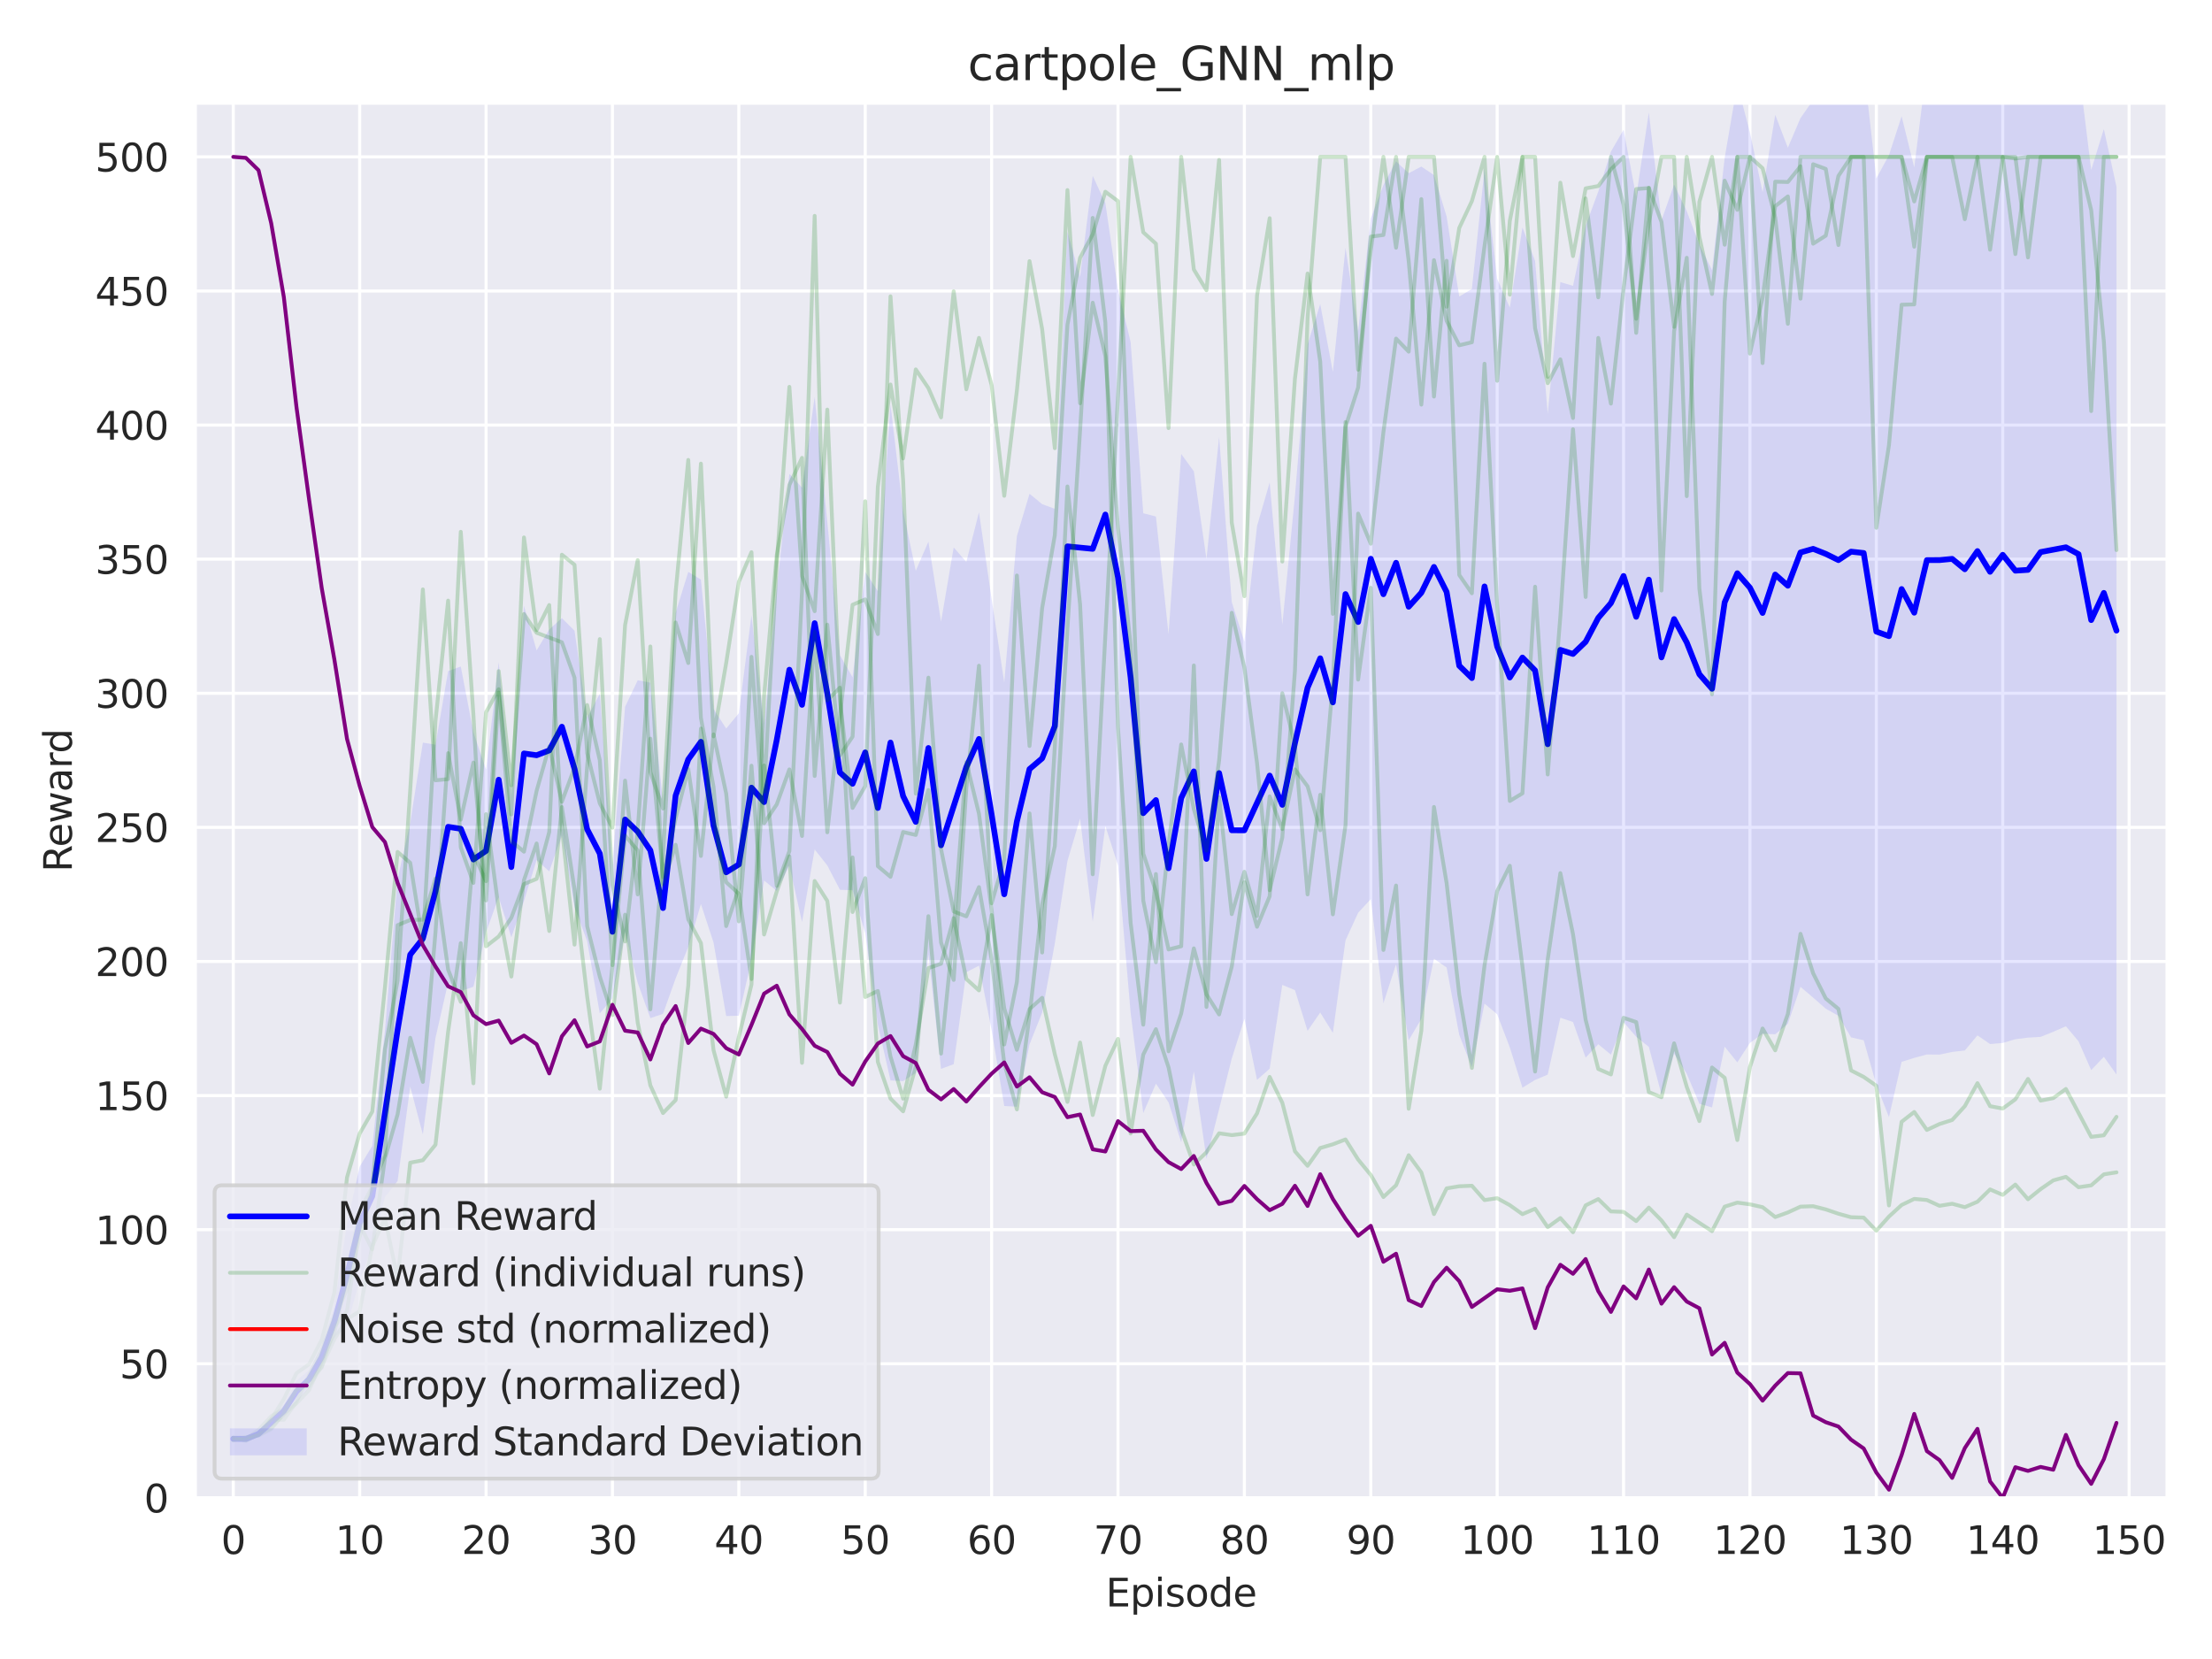 <?xml version="1.0" encoding="utf-8" standalone="no"?>
<!DOCTYPE svg PUBLIC "-//W3C//DTD SVG 1.1//EN"
  "http://www.w3.org/Graphics/SVG/1.1/DTD/svg11.dtd">
<svg xmlns:xlink="http://www.w3.org/1999/xlink" width="576pt" height="432pt" viewBox="0 0 576 432" xmlns="http://www.w3.org/2000/svg" version="1.1">
 <defs>
  <style type="text/css">*{stroke-linejoin: round; stroke-linecap: butt}</style>
 </defs>
 <g id="figure_1">
  <g id="patch_1">
   <path d="M 0 432 
L 576 432 
L 576 0 
L 0 0 
z
" style="fill: #ffffff"/>
  </g>
  <g id="axes_1">
   <g id="patch_2">
    <path d="M 50.87 390.04 
L 564.29 390.04 
L 564.29 26.88 
L 50.87 26.88 
z
" style="fill: #eaeaf2"/>
   </g>
   <g id="matplotlib.axis_1">
    <g id="xtick_1">
     <g id="line2d_1">
      <path d="M 60.743 390.04 
L 60.743 26.88 
" clip-path="url(#p5db532ecd5)" style="fill: none; stroke: #ffffff; stroke-width: 0.8; stroke-linecap: round"/>
     </g>
     <g id="text_1">
      <!-- 0 -->
      <g style="fill: #262626" transform="translate(57.562 404.638) scale(0.1 -0.1)">
       <defs>
        <path id="DejaVuSans-30" d="M 2034 4250 
Q 1547 4250 1301 3770 
Q 1056 3291 1056 2328 
Q 1056 1369 1301 889 
Q 1547 409 2034 409 
Q 2525 409 2770 889 
Q 3016 1369 3016 2328 
Q 3016 3291 2770 3770 
Q 2525 4250 2034 4250 
z
M 2034 4750 
Q 2819 4750 3233 4129 
Q 3647 3509 3647 2328 
Q 3647 1150 3233 529 
Q 2819 -91 2034 -91 
Q 1250 -91 836 529 
Q 422 1150 422 2328 
Q 422 3509 836 4129 
Q 1250 4750 2034 4750 
z
" transform="scale(0.016)"/>
       </defs>
       <use xlink:href="#DejaVuSans-30"/>
      </g>
     </g>
    </g>
    <g id="xtick_2">
     <g id="line2d_2">
      <path d="M 93.655 390.04 
L 93.655 26.88 
" clip-path="url(#p5db532ecd5)" style="fill: none; stroke: #ffffff; stroke-width: 0.8; stroke-linecap: round"/>
     </g>
     <g id="text_2">
      <!-- 10 -->
      <g style="fill: #262626" transform="translate(87.292 404.638) scale(0.1 -0.1)">
       <defs>
        <path id="DejaVuSans-31" d="M 794 531 
L 1825 531 
L 1825 4091 
L 703 3866 
L 703 4441 
L 1819 4666 
L 2450 4666 
L 2450 531 
L 3481 531 
L 3481 0 
L 794 0 
L 794 531 
z
" transform="scale(0.016)"/>
       </defs>
       <use xlink:href="#DejaVuSans-31"/>
       <use xlink:href="#DejaVuSans-30" transform="translate(63.623 0)"/>
      </g>
     </g>
    </g>
    <g id="xtick_3">
     <g id="line2d_3">
      <path d="M 126.566 390.04 
L 126.566 26.88 
" clip-path="url(#p5db532ecd5)" style="fill: none; stroke: #ffffff; stroke-width: 0.8; stroke-linecap: round"/>
     </g>
     <g id="text_3">
      <!-- 20 -->
      <g style="fill: #262626" transform="translate(120.204 404.638) scale(0.1 -0.1)">
       <defs>
        <path id="DejaVuSans-32" d="M 1228 531 
L 3431 531 
L 3431 0 
L 469 0 
L 469 531 
Q 828 903 1448 1529 
Q 2069 2156 2228 2338 
Q 2531 2678 2651 2914 
Q 2772 3150 2772 3378 
Q 2772 3750 2511 3984 
Q 2250 4219 1831 4219 
Q 1534 4219 1204 4116 
Q 875 4013 500 3803 
L 500 4441 
Q 881 4594 1212 4672 
Q 1544 4750 1819 4750 
Q 2544 4750 2975 4387 
Q 3406 4025 3406 3419 
Q 3406 3131 3298 2873 
Q 3191 2616 2906 2266 
Q 2828 2175 2409 1742 
Q 1991 1309 1228 531 
z
" transform="scale(0.016)"/>
       </defs>
       <use xlink:href="#DejaVuSans-32"/>
       <use xlink:href="#DejaVuSans-30" transform="translate(63.623 0)"/>
      </g>
     </g>
    </g>
    <g id="xtick_4">
     <g id="line2d_4">
      <path d="M 159.478 390.04 
L 159.478 26.88 
" clip-path="url(#p5db532ecd5)" style="fill: none; stroke: #ffffff; stroke-width: 0.8; stroke-linecap: round"/>
     </g>
     <g id="text_4">
      <!-- 30 -->
      <g style="fill: #262626" transform="translate(153.115 404.638) scale(0.1 -0.1)">
       <defs>
        <path id="DejaVuSans-33" d="M 2597 2516 
Q 3050 2419 3304 2112 
Q 3559 1806 3559 1356 
Q 3559 666 3084 287 
Q 2609 -91 1734 -91 
Q 1441 -91 1130 -33 
Q 819 25 488 141 
L 488 750 
Q 750 597 1062 519 
Q 1375 441 1716 441 
Q 2309 441 2620 675 
Q 2931 909 2931 1356 
Q 2931 1769 2642 2001 
Q 2353 2234 1838 2234 
L 1294 2234 
L 1294 2753 
L 1863 2753 
Q 2328 2753 2575 2939 
Q 2822 3125 2822 3475 
Q 2822 3834 2567 4026 
Q 2313 4219 1838 4219 
Q 1578 4219 1281 4162 
Q 984 4106 628 3988 
L 628 4550 
Q 988 4650 1302 4700 
Q 1616 4750 1894 4750 
Q 2613 4750 3031 4423 
Q 3450 4097 3450 3541 
Q 3450 3153 3228 2886 
Q 3006 2619 2597 2516 
z
" transform="scale(0.016)"/>
       </defs>
       <use xlink:href="#DejaVuSans-33"/>
       <use xlink:href="#DejaVuSans-30" transform="translate(63.623 0)"/>
      </g>
     </g>
    </g>
    <g id="xtick_5">
     <g id="line2d_5">
      <path d="M 192.39 390.04 
L 192.39 26.88 
" clip-path="url(#p5db532ecd5)" style="fill: none; stroke: #ffffff; stroke-width: 0.8; stroke-linecap: round"/>
     </g>
     <g id="text_5">
      <!-- 40 -->
      <g style="fill: #262626" transform="translate(186.027 404.638) scale(0.1 -0.1)">
       <defs>
        <path id="DejaVuSans-34" d="M 2419 4116 
L 825 1625 
L 2419 1625 
L 2419 4116 
z
M 2253 4666 
L 3047 4666 
L 3047 1625 
L 3713 1625 
L 3713 1100 
L 3047 1100 
L 3047 0 
L 2419 0 
L 2419 1100 
L 313 1100 
L 313 1709 
L 2253 4666 
z
" transform="scale(0.016)"/>
       </defs>
       <use xlink:href="#DejaVuSans-34"/>
       <use xlink:href="#DejaVuSans-30" transform="translate(63.623 0)"/>
      </g>
     </g>
    </g>
    <g id="xtick_6">
     <g id="line2d_6">
      <path d="M 225.301 390.04 
L 225.301 26.88 
" clip-path="url(#p5db532ecd5)" style="fill: none; stroke: #ffffff; stroke-width: 0.8; stroke-linecap: round"/>
     </g>
     <g id="text_6">
      <!-- 50 -->
      <g style="fill: #262626" transform="translate(218.939 404.638) scale(0.1 -0.1)">
       <defs>
        <path id="DejaVuSans-35" d="M 691 4666 
L 3169 4666 
L 3169 4134 
L 1269 4134 
L 1269 2991 
Q 1406 3038 1543 3061 
Q 1681 3084 1819 3084 
Q 2600 3084 3056 2656 
Q 3513 2228 3513 1497 
Q 3513 744 3044 326 
Q 2575 -91 1722 -91 
Q 1428 -91 1123 -41 
Q 819 9 494 109 
L 494 744 
Q 775 591 1075 516 
Q 1375 441 1709 441 
Q 2250 441 2565 725 
Q 2881 1009 2881 1497 
Q 2881 1984 2565 2268 
Q 2250 2553 1709 2553 
Q 1456 2553 1204 2497 
Q 953 2441 691 2322 
L 691 4666 
z
" transform="scale(0.016)"/>
       </defs>
       <use xlink:href="#DejaVuSans-35"/>
       <use xlink:href="#DejaVuSans-30" transform="translate(63.623 0)"/>
      </g>
     </g>
    </g>
    <g id="xtick_7">
     <g id="line2d_7">
      <path d="M 258.213 390.04 
L 258.213 26.88 
" clip-path="url(#p5db532ecd5)" style="fill: none; stroke: #ffffff; stroke-width: 0.8; stroke-linecap: round"/>
     </g>
     <g id="text_7">
      <!-- 60 -->
      <g style="fill: #262626" transform="translate(251.85 404.638) scale(0.1 -0.1)">
       <defs>
        <path id="DejaVuSans-36" d="M 2113 2584 
Q 1688 2584 1439 2293 
Q 1191 2003 1191 1497 
Q 1191 994 1439 701 
Q 1688 409 2113 409 
Q 2538 409 2786 701 
Q 3034 994 3034 1497 
Q 3034 2003 2786 2293 
Q 2538 2584 2113 2584 
z
M 3366 4563 
L 3366 3988 
Q 3128 4100 2886 4159 
Q 2644 4219 2406 4219 
Q 1781 4219 1451 3797 
Q 1122 3375 1075 2522 
Q 1259 2794 1537 2939 
Q 1816 3084 2150 3084 
Q 2853 3084 3261 2657 
Q 3669 2231 3669 1497 
Q 3669 778 3244 343 
Q 2819 -91 2113 -91 
Q 1303 -91 875 529 
Q 447 1150 447 2328 
Q 447 3434 972 4092 
Q 1497 4750 2381 4750 
Q 2619 4750 2861 4703 
Q 3103 4656 3366 4563 
z
" transform="scale(0.016)"/>
       </defs>
       <use xlink:href="#DejaVuSans-36"/>
       <use xlink:href="#DejaVuSans-30" transform="translate(63.623 0)"/>
      </g>
     </g>
    </g>
    <g id="xtick_8">
     <g id="line2d_8">
      <path d="M 291.124 390.04 
L 291.124 26.88 
" clip-path="url(#p5db532ecd5)" style="fill: none; stroke: #ffffff; stroke-width: 0.8; stroke-linecap: round"/>
     </g>
     <g id="text_8">
      <!-- 70 -->
      <g style="fill: #262626" transform="translate(284.762 404.638) scale(0.1 -0.1)">
       <defs>
        <path id="DejaVuSans-37" d="M 525 4666 
L 3525 4666 
L 3525 4397 
L 1831 0 
L 1172 0 
L 2766 4134 
L 525 4134 
L 525 4666 
z
" transform="scale(0.016)"/>
       </defs>
       <use xlink:href="#DejaVuSans-37"/>
       <use xlink:href="#DejaVuSans-30" transform="translate(63.623 0)"/>
      </g>
     </g>
    </g>
    <g id="xtick_9">
     <g id="line2d_9">
      <path d="M 324.036 390.04 
L 324.036 26.88 
" clip-path="url(#p5db532ecd5)" style="fill: none; stroke: #ffffff; stroke-width: 0.8; stroke-linecap: round"/>
     </g>
     <g id="text_9">
      <!-- 80 -->
      <g style="fill: #262626" transform="translate(317.673 404.638) scale(0.1 -0.1)">
       <defs>
        <path id="DejaVuSans-38" d="M 2034 2216 
Q 1584 2216 1326 1975 
Q 1069 1734 1069 1313 
Q 1069 891 1326 650 
Q 1584 409 2034 409 
Q 2484 409 2743 651 
Q 3003 894 3003 1313 
Q 3003 1734 2745 1975 
Q 2488 2216 2034 2216 
z
M 1403 2484 
Q 997 2584 770 2862 
Q 544 3141 544 3541 
Q 544 4100 942 4425 
Q 1341 4750 2034 4750 
Q 2731 4750 3128 4425 
Q 3525 4100 3525 3541 
Q 3525 3141 3298 2862 
Q 3072 2584 2669 2484 
Q 3125 2378 3379 2068 
Q 3634 1759 3634 1313 
Q 3634 634 3220 271 
Q 2806 -91 2034 -91 
Q 1263 -91 848 271 
Q 434 634 434 1313 
Q 434 1759 690 2068 
Q 947 2378 1403 2484 
z
M 1172 3481 
Q 1172 3119 1398 2916 
Q 1625 2713 2034 2713 
Q 2441 2713 2670 2916 
Q 2900 3119 2900 3481 
Q 2900 3844 2670 4047 
Q 2441 4250 2034 4250 
Q 1625 4250 1398 4047 
Q 1172 3844 1172 3481 
z
" transform="scale(0.016)"/>
       </defs>
       <use xlink:href="#DejaVuSans-38"/>
       <use xlink:href="#DejaVuSans-30" transform="translate(63.623 0)"/>
      </g>
     </g>
    </g>
    <g id="xtick_10">
     <g id="line2d_10">
      <path d="M 356.947 390.04 
L 356.947 26.88 
" clip-path="url(#p5db532ecd5)" style="fill: none; stroke: #ffffff; stroke-width: 0.8; stroke-linecap: round"/>
     </g>
     <g id="text_10">
      <!-- 90 -->
      <g style="fill: #262626" transform="translate(350.585 404.638) scale(0.1 -0.1)">
       <defs>
        <path id="DejaVuSans-39" d="M 703 97 
L 703 672 
Q 941 559 1184 500 
Q 1428 441 1663 441 
Q 2288 441 2617 861 
Q 2947 1281 2994 2138 
Q 2813 1869 2534 1725 
Q 2256 1581 1919 1581 
Q 1219 1581 811 2004 
Q 403 2428 403 3163 
Q 403 3881 828 4315 
Q 1253 4750 1959 4750 
Q 2769 4750 3195 4129 
Q 3622 3509 3622 2328 
Q 3622 1225 3098 567 
Q 2575 -91 1691 -91 
Q 1453 -91 1209 -44 
Q 966 3 703 97 
z
M 1959 2075 
Q 2384 2075 2632 2365 
Q 2881 2656 2881 3163 
Q 2881 3666 2632 3958 
Q 2384 4250 1959 4250 
Q 1534 4250 1286 3958 
Q 1038 3666 1038 3163 
Q 1038 2656 1286 2365 
Q 1534 2075 1959 2075 
z
" transform="scale(0.016)"/>
       </defs>
       <use xlink:href="#DejaVuSans-39"/>
       <use xlink:href="#DejaVuSans-30" transform="translate(63.623 0)"/>
      </g>
     </g>
    </g>
    <g id="xtick_11">
     <g id="line2d_11">
      <path d="M 389.859 390.04 
L 389.859 26.88 
" clip-path="url(#p5db532ecd5)" style="fill: none; stroke: #ffffff; stroke-width: 0.8; stroke-linecap: round"/>
     </g>
     <g id="text_11">
      <!-- 100 -->
      <g style="fill: #262626" transform="translate(380.315 404.638) scale(0.1 -0.1)">
       <use xlink:href="#DejaVuSans-31"/>
       <use xlink:href="#DejaVuSans-30" transform="translate(63.623 0)"/>
       <use xlink:href="#DejaVuSans-30" transform="translate(127.246 0)"/>
      </g>
     </g>
    </g>
    <g id="xtick_12">
     <g id="line2d_12">
      <path d="M 422.77 390.04 
L 422.77 26.88 
" clip-path="url(#p5db532ecd5)" style="fill: none; stroke: #ffffff; stroke-width: 0.8; stroke-linecap: round"/>
     </g>
     <g id="text_12">
      <!-- 110 -->
      <g style="fill: #262626" transform="translate(413.226 404.638) scale(0.1 -0.1)">
       <use xlink:href="#DejaVuSans-31"/>
       <use xlink:href="#DejaVuSans-31" transform="translate(63.623 0)"/>
       <use xlink:href="#DejaVuSans-30" transform="translate(127.246 0)"/>
      </g>
     </g>
    </g>
    <g id="xtick_13">
     <g id="line2d_13">
      <path d="M 455.682 390.04 
L 455.682 26.88 
" clip-path="url(#p5db532ecd5)" style="fill: none; stroke: #ffffff; stroke-width: 0.8; stroke-linecap: round"/>
     </g>
     <g id="text_13">
      <!-- 120 -->
      <g style="fill: #262626" transform="translate(446.138 404.638) scale(0.1 -0.1)">
       <use xlink:href="#DejaVuSans-31"/>
       <use xlink:href="#DejaVuSans-32" transform="translate(63.623 0)"/>
       <use xlink:href="#DejaVuSans-30" transform="translate(127.246 0)"/>
      </g>
     </g>
    </g>
    <g id="xtick_14">
     <g id="line2d_14">
      <path d="M 488.593 390.04 
L 488.593 26.88 
" clip-path="url(#p5db532ecd5)" style="fill: none; stroke: #ffffff; stroke-width: 0.8; stroke-linecap: round"/>
     </g>
     <g id="text_14">
      <!-- 130 -->
      <g style="fill: #262626" transform="translate(479.049 404.638) scale(0.1 -0.1)">
       <use xlink:href="#DejaVuSans-31"/>
       <use xlink:href="#DejaVuSans-33" transform="translate(63.623 0)"/>
       <use xlink:href="#DejaVuSans-30" transform="translate(127.246 0)"/>
      </g>
     </g>
    </g>
    <g id="xtick_15">
     <g id="line2d_15">
      <path d="M 521.505 390.04 
L 521.505 26.88 
" clip-path="url(#p5db532ecd5)" style="fill: none; stroke: #ffffff; stroke-width: 0.8; stroke-linecap: round"/>
     </g>
     <g id="text_15">
      <!-- 140 -->
      <g style="fill: #262626" transform="translate(511.961 404.638) scale(0.1 -0.1)">
       <use xlink:href="#DejaVuSans-31"/>
       <use xlink:href="#DejaVuSans-34" transform="translate(63.623 0)"/>
       <use xlink:href="#DejaVuSans-30" transform="translate(127.246 0)"/>
      </g>
     </g>
    </g>
    <g id="xtick_16">
     <g id="line2d_16">
      <path d="M 554.416 390.04 
L 554.416 26.88 
" clip-path="url(#p5db532ecd5)" style="fill: none; stroke: #ffffff; stroke-width: 0.8; stroke-linecap: round"/>
     </g>
     <g id="text_16">
      <!-- 150 -->
      <g style="fill: #262626" transform="translate(544.872 404.638) scale(0.1 -0.1)">
       <use xlink:href="#DejaVuSans-31"/>
       <use xlink:href="#DejaVuSans-35" transform="translate(63.623 0)"/>
       <use xlink:href="#DejaVuSans-30" transform="translate(127.246 0)"/>
      </g>
     </g>
    </g>
    <g id="text_17">
     <!-- Episode -->
     <g style="fill: #262626" transform="translate(287.942 418.317) scale(0.1 -0.1)">
      <defs>
       <path id="DejaVuSans-45" d="M 628 4666 
L 3578 4666 
L 3578 4134 
L 1259 4134 
L 1259 2753 
L 3481 2753 
L 3481 2222 
L 1259 2222 
L 1259 531 
L 3634 531 
L 3634 0 
L 628 0 
L 628 4666 
z
" transform="scale(0.016)"/>
       <path id="DejaVuSans-70" d="M 1159 525 
L 1159 -1331 
L 581 -1331 
L 581 3500 
L 1159 3500 
L 1159 2969 
Q 1341 3281 1617 3432 
Q 1894 3584 2278 3584 
Q 2916 3584 3314 3078 
Q 3713 2572 3713 1747 
Q 3713 922 3314 415 
Q 2916 -91 2278 -91 
Q 1894 -91 1617 61 
Q 1341 213 1159 525 
z
M 3116 1747 
Q 3116 2381 2855 2742 
Q 2594 3103 2138 3103 
Q 1681 3103 1420 2742 
Q 1159 2381 1159 1747 
Q 1159 1113 1420 752 
Q 1681 391 2138 391 
Q 2594 391 2855 752 
Q 3116 1113 3116 1747 
z
" transform="scale(0.016)"/>
       <path id="DejaVuSans-69" d="M 603 3500 
L 1178 3500 
L 1178 0 
L 603 0 
L 603 3500 
z
M 603 4863 
L 1178 4863 
L 1178 4134 
L 603 4134 
L 603 4863 
z
" transform="scale(0.016)"/>
       <path id="DejaVuSans-73" d="M 2834 3397 
L 2834 2853 
Q 2591 2978 2328 3040 
Q 2066 3103 1784 3103 
Q 1356 3103 1142 2972 
Q 928 2841 928 2578 
Q 928 2378 1081 2264 
Q 1234 2150 1697 2047 
L 1894 2003 
Q 2506 1872 2764 1633 
Q 3022 1394 3022 966 
Q 3022 478 2636 193 
Q 2250 -91 1575 -91 
Q 1294 -91 989 -36 
Q 684 19 347 128 
L 347 722 
Q 666 556 975 473 
Q 1284 391 1588 391 
Q 1994 391 2212 530 
Q 2431 669 2431 922 
Q 2431 1156 2273 1281 
Q 2116 1406 1581 1522 
L 1381 1569 
Q 847 1681 609 1914 
Q 372 2147 372 2553 
Q 372 3047 722 3315 
Q 1072 3584 1716 3584 
Q 2034 3584 2315 3537 
Q 2597 3491 2834 3397 
z
" transform="scale(0.016)"/>
       <path id="DejaVuSans-6f" d="M 1959 3097 
Q 1497 3097 1228 2736 
Q 959 2375 959 1747 
Q 959 1119 1226 758 
Q 1494 397 1959 397 
Q 2419 397 2687 759 
Q 2956 1122 2956 1747 
Q 2956 2369 2687 2733 
Q 2419 3097 1959 3097 
z
M 1959 3584 
Q 2709 3584 3137 3096 
Q 3566 2609 3566 1747 
Q 3566 888 3137 398 
Q 2709 -91 1959 -91 
Q 1206 -91 779 398 
Q 353 888 353 1747 
Q 353 2609 779 3096 
Q 1206 3584 1959 3584 
z
" transform="scale(0.016)"/>
       <path id="DejaVuSans-64" d="M 2906 2969 
L 2906 4863 
L 3481 4863 
L 3481 0 
L 2906 0 
L 2906 525 
Q 2725 213 2448 61 
Q 2172 -91 1784 -91 
Q 1150 -91 751 415 
Q 353 922 353 1747 
Q 353 2572 751 3078 
Q 1150 3584 1784 3584 
Q 2172 3584 2448 3432 
Q 2725 3281 2906 2969 
z
M 947 1747 
Q 947 1113 1208 752 
Q 1469 391 1925 391 
Q 2381 391 2643 752 
Q 2906 1113 2906 1747 
Q 2906 2381 2643 2742 
Q 2381 3103 1925 3103 
Q 1469 3103 1208 2742 
Q 947 2381 947 1747 
z
" transform="scale(0.016)"/>
       <path id="DejaVuSans-65" d="M 3597 1894 
L 3597 1613 
L 953 1613 
Q 991 1019 1311 708 
Q 1631 397 2203 397 
Q 2534 397 2845 478 
Q 3156 559 3463 722 
L 3463 178 
Q 3153 47 2828 -22 
Q 2503 -91 2169 -91 
Q 1331 -91 842 396 
Q 353 884 353 1716 
Q 353 2575 817 3079 
Q 1281 3584 2069 3584 
Q 2775 3584 3186 3129 
Q 3597 2675 3597 1894 
z
M 3022 2063 
Q 3016 2534 2758 2815 
Q 2500 3097 2075 3097 
Q 1594 3097 1305 2825 
Q 1016 2553 972 2059 
L 3022 2063 
z
" transform="scale(0.016)"/>
      </defs>
      <use xlink:href="#DejaVuSans-45"/>
      <use xlink:href="#DejaVuSans-70" transform="translate(63.184 0)"/>
      <use xlink:href="#DejaVuSans-69" transform="translate(126.66 0)"/>
      <use xlink:href="#DejaVuSans-73" transform="translate(154.443 0)"/>
      <use xlink:href="#DejaVuSans-6f" transform="translate(206.543 0)"/>
      <use xlink:href="#DejaVuSans-64" transform="translate(267.725 0)"/>
      <use xlink:href="#DejaVuSans-65" transform="translate(331.201 0)"/>
     </g>
    </g>
   </g>
   <g id="matplotlib.axis_2">
    <g id="ytick_1">
     <g id="line2d_17">
      <path d="M 50.87 390.04 
L 564.29 390.04 
" clip-path="url(#p5db532ecd5)" style="fill: none; stroke: #ffffff; stroke-width: 0.8; stroke-linecap: round"/>
     </g>
     <g id="text_18">
      <!-- 0 -->
      <g style="fill: #262626" transform="translate(37.508 393.839) scale(0.1 -0.1)">
       <use xlink:href="#DejaVuSans-30"/>
      </g>
     </g>
    </g>
    <g id="ytick_2">
     <g id="line2d_18">
      <path d="M 50.87 355.121 
L 564.29 355.121 
" clip-path="url(#p5db532ecd5)" style="fill: none; stroke: #ffffff; stroke-width: 0.8; stroke-linecap: round"/>
     </g>
     <g id="text_19">
      <!-- 50 -->
      <g style="fill: #262626" transform="translate(31.145 358.92) scale(0.1 -0.1)">
       <use xlink:href="#DejaVuSans-35"/>
       <use xlink:href="#DejaVuSans-30" transform="translate(63.623 0)"/>
      </g>
     </g>
    </g>
    <g id="ytick_3">
     <g id="line2d_19">
      <path d="M 50.87 320.202 
L 564.29 320.202 
" clip-path="url(#p5db532ecd5)" style="fill: none; stroke: #ffffff; stroke-width: 0.8; stroke-linecap: round"/>
     </g>
     <g id="text_20">
      <!-- 100 -->
      <g style="fill: #262626" transform="translate(24.782 324.001) scale(0.1 -0.1)">
       <use xlink:href="#DejaVuSans-31"/>
       <use xlink:href="#DejaVuSans-30" transform="translate(63.623 0)"/>
       <use xlink:href="#DejaVuSans-30" transform="translate(127.246 0)"/>
      </g>
     </g>
    </g>
    <g id="ytick_4">
     <g id="line2d_20">
      <path d="M 50.87 285.282 
L 564.29 285.282 
" clip-path="url(#p5db532ecd5)" style="fill: none; stroke: #ffffff; stroke-width: 0.8; stroke-linecap: round"/>
     </g>
     <g id="text_21">
      <!-- 150 -->
      <g style="fill: #262626" transform="translate(24.782 289.082) scale(0.1 -0.1)">
       <use xlink:href="#DejaVuSans-31"/>
       <use xlink:href="#DejaVuSans-35" transform="translate(63.623 0)"/>
       <use xlink:href="#DejaVuSans-30" transform="translate(127.246 0)"/>
      </g>
     </g>
    </g>
    <g id="ytick_5">
     <g id="line2d_21">
      <path d="M 50.87 250.363 
L 564.29 250.363 
" clip-path="url(#p5db532ecd5)" style="fill: none; stroke: #ffffff; stroke-width: 0.8; stroke-linecap: round"/>
     </g>
     <g id="text_22">
      <!-- 200 -->
      <g style="fill: #262626" transform="translate(24.782 254.162) scale(0.1 -0.1)">
       <use xlink:href="#DejaVuSans-32"/>
       <use xlink:href="#DejaVuSans-30" transform="translate(63.623 0)"/>
       <use xlink:href="#DejaVuSans-30" transform="translate(127.246 0)"/>
      </g>
     </g>
    </g>
    <g id="ytick_6">
     <g id="line2d_22">
      <path d="M 50.87 215.444 
L 564.29 215.444 
" clip-path="url(#p5db532ecd5)" style="fill: none; stroke: #ffffff; stroke-width: 0.8; stroke-linecap: round"/>
     </g>
     <g id="text_23">
      <!-- 250 -->
      <g style="fill: #262626" transform="translate(24.782 219.243) scale(0.1 -0.1)">
       <use xlink:href="#DejaVuSans-32"/>
       <use xlink:href="#DejaVuSans-35" transform="translate(63.623 0)"/>
       <use xlink:href="#DejaVuSans-30" transform="translate(127.246 0)"/>
      </g>
     </g>
    </g>
    <g id="ytick_7">
     <g id="line2d_23">
      <path d="M 50.87 180.525 
L 564.29 180.525 
" clip-path="url(#p5db532ecd5)" style="fill: none; stroke: #ffffff; stroke-width: 0.8; stroke-linecap: round"/>
     </g>
     <g id="text_24">
      <!-- 300 -->
      <g style="fill: #262626" transform="translate(24.782 184.324) scale(0.1 -0.1)">
       <use xlink:href="#DejaVuSans-33"/>
       <use xlink:href="#DejaVuSans-30" transform="translate(63.623 0)"/>
       <use xlink:href="#DejaVuSans-30" transform="translate(127.246 0)"/>
      </g>
     </g>
    </g>
    <g id="ytick_8">
     <g id="line2d_24">
      <path d="M 50.87 145.605 
L 564.29 145.605 
" clip-path="url(#p5db532ecd5)" style="fill: none; stroke: #ffffff; stroke-width: 0.8; stroke-linecap: round"/>
     </g>
     <g id="text_25">
      <!-- 350 -->
      <g style="fill: #262626" transform="translate(24.782 149.405) scale(0.1 -0.1)">
       <use xlink:href="#DejaVuSans-33"/>
       <use xlink:href="#DejaVuSans-35" transform="translate(63.623 0)"/>
       <use xlink:href="#DejaVuSans-30" transform="translate(127.246 0)"/>
      </g>
     </g>
    </g>
    <g id="ytick_9">
     <g id="line2d_25">
      <path d="M 50.87 110.686 
L 564.29 110.686 
" clip-path="url(#p5db532ecd5)" style="fill: none; stroke: #ffffff; stroke-width: 0.8; stroke-linecap: round"/>
     </g>
     <g id="text_26">
      <!-- 400 -->
      <g style="fill: #262626" transform="translate(24.782 114.485) scale(0.1 -0.1)">
       <use xlink:href="#DejaVuSans-34"/>
       <use xlink:href="#DejaVuSans-30" transform="translate(63.623 0)"/>
       <use xlink:href="#DejaVuSans-30" transform="translate(127.246 0)"/>
      </g>
     </g>
    </g>
    <g id="ytick_10">
     <g id="line2d_26">
      <path d="M 50.87 75.767 
L 564.29 75.767 
" clip-path="url(#p5db532ecd5)" style="fill: none; stroke: #ffffff; stroke-width: 0.8; stroke-linecap: round"/>
     </g>
     <g id="text_27">
      <!-- 450 -->
      <g style="fill: #262626" transform="translate(24.782 79.566) scale(0.1 -0.1)">
       <use xlink:href="#DejaVuSans-34"/>
       <use xlink:href="#DejaVuSans-35" transform="translate(63.623 0)"/>
       <use xlink:href="#DejaVuSans-30" transform="translate(127.246 0)"/>
      </g>
     </g>
    </g>
    <g id="ytick_11">
     <g id="line2d_27">
      <path d="M 50.87 40.848 
L 564.29 40.848 
" clip-path="url(#p5db532ecd5)" style="fill: none; stroke: #ffffff; stroke-width: 0.8; stroke-linecap: round"/>
     </g>
     <g id="text_28">
      <!-- 500 -->
      <g style="fill: #262626" transform="translate(24.782 44.647) scale(0.1 -0.1)">
       <use xlink:href="#DejaVuSans-35"/>
       <use xlink:href="#DejaVuSans-30" transform="translate(63.623 0)"/>
       <use xlink:href="#DejaVuSans-30" transform="translate(127.246 0)"/>
      </g>
     </g>
    </g>
    <g id="text_29">
     <!-- Reward -->
     <g style="fill: #262626" transform="translate(18.703 227.081) rotate(-90) scale(0.1 -0.1)">
      <defs>
       <path id="DejaVuSans-52" d="M 2841 2188 
Q 3044 2119 3236 1894 
Q 3428 1669 3622 1275 
L 4263 0 
L 3584 0 
L 2988 1197 
Q 2756 1666 2539 1819 
Q 2322 1972 1947 1972 
L 1259 1972 
L 1259 0 
L 628 0 
L 628 4666 
L 2053 4666 
Q 2853 4666 3247 4331 
Q 3641 3997 3641 3322 
Q 3641 2881 3436 2590 
Q 3231 2300 2841 2188 
z
M 1259 4147 
L 1259 2491 
L 2053 2491 
Q 2509 2491 2742 2702 
Q 2975 2913 2975 3322 
Q 2975 3731 2742 3939 
Q 2509 4147 2053 4147 
L 1259 4147 
z
" transform="scale(0.016)"/>
       <path id="DejaVuSans-77" d="M 269 3500 
L 844 3500 
L 1563 769 
L 2278 3500 
L 2956 3500 
L 3675 769 
L 4391 3500 
L 4966 3500 
L 4050 0 
L 3372 0 
L 2619 2869 
L 1863 0 
L 1184 0 
L 269 3500 
z
" transform="scale(0.016)"/>
       <path id="DejaVuSans-61" d="M 2194 1759 
Q 1497 1759 1228 1600 
Q 959 1441 959 1056 
Q 959 750 1161 570 
Q 1363 391 1709 391 
Q 2188 391 2477 730 
Q 2766 1069 2766 1631 
L 2766 1759 
L 2194 1759 
z
M 3341 1997 
L 3341 0 
L 2766 0 
L 2766 531 
Q 2569 213 2275 61 
Q 1981 -91 1556 -91 
Q 1019 -91 701 211 
Q 384 513 384 1019 
Q 384 1609 779 1909 
Q 1175 2209 1959 2209 
L 2766 2209 
L 2766 2266 
Q 2766 2663 2505 2880 
Q 2244 3097 1772 3097 
Q 1472 3097 1187 3025 
Q 903 2953 641 2809 
L 641 3341 
Q 956 3463 1253 3523 
Q 1550 3584 1831 3584 
Q 2591 3584 2966 3190 
Q 3341 2797 3341 1997 
z
" transform="scale(0.016)"/>
       <path id="DejaVuSans-72" d="M 2631 2963 
Q 2534 3019 2420 3045 
Q 2306 3072 2169 3072 
Q 1681 3072 1420 2755 
Q 1159 2438 1159 1844 
L 1159 0 
L 581 0 
L 581 3500 
L 1159 3500 
L 1159 2956 
Q 1341 3275 1631 3429 
Q 1922 3584 2338 3584 
Q 2397 3584 2469 3576 
Q 2541 3569 2628 3553 
L 2631 2963 
z
" transform="scale(0.016)"/>
      </defs>
      <use xlink:href="#DejaVuSans-52"/>
      <use xlink:href="#DejaVuSans-65" transform="translate(64.982 0)"/>
      <use xlink:href="#DejaVuSans-77" transform="translate(126.506 0)"/>
      <use xlink:href="#DejaVuSans-61" transform="translate(208.293 0)"/>
      <use xlink:href="#DejaVuSans-72" transform="translate(269.572 0)"/>
      <use xlink:href="#DejaVuSans-64" transform="translate(308.936 0)"/>
     </g>
    </g>
   </g>
   <g id="FillBetweenPolyCollection_1">
    <path d="M 60.743 374.311 
L 60.743 374.992 
L 64.035 375.103 
L 67.326 373.945 
L 70.617 371.761 
L 73.908 369.224 
L 77.199 365.172 
L 80.49 361.491 
L 83.782 356.098 
L 87.073 348.346 
L 90.364 345.259 
L 93.655 333.381 
L 96.946 324.573 
L 100.237 311.706 
L 103.528 307.561 
L 106.82 282.927 
L 110.111 295.421 
L 113.402 270.259 
L 116.693 255.848 
L 119.984 258.063 
L 123.275 256.952 
L 126.566 242.738 
L 129.858 233.614 
L 133.149 244.073 
L 136.44 234.624 
L 139.731 223.961 
L 143.022 226.901 
L 146.313 217.533 
L 149.605 236.167 
L 152.896 245.085 
L 156.187 263.883 
L 159.478 260.002 
L 162.769 242.742 
L 166.06 255.951 
L 169.351 265.117 
L 172.643 264.015 
L 175.934 254.769 
L 179.225 246.565 
L 182.516 235.418 
L 185.807 245.441 
L 189.098 264.579 
L 192.39 264.486 
L 195.681 249.973 
L 198.972 229.294 
L 202.263 231.973 
L 205.554 225.399 
L 208.845 240.089 
L 212.136 221.19 
L 215.428 225.362 
L 218.719 231.699 
L 222.01 231.824 
L 225.301 242.978 
L 228.592 266.821 
L 231.883 281.331 
L 235.174 281.514 
L 238.466 279.387 
L 241.757 248.519 
L 245.048 278.336 
L 248.339 277.107 
L 251.63 253.154 
L 254.921 251.46 
L 258.213 268.225 
L 261.504 287.994 
L 264.795 288.191 
L 268.086 271.956 
L 271.377 263.66 
L 274.668 245.671 
L 277.959 224.208 
L 281.251 213.131 
L 284.542 240.039 
L 287.833 215.092 
L 291.124 225.293 
L 294.415 263.735 
L 297.706 289.837 
L 300.998 282.189 
L 304.289 287.045 
L 307.58 297.414 
L 310.871 279.029 
L 314.162 301.748 
L 317.453 288.826 
L 320.744 275.64 
L 324.036 265.292 
L 327.327 281.198 
L 330.618 278.293 
L 333.909 256.462 
L 337.2 257.832 
L 340.491 268.446 
L 343.782 263.664 
L 347.074 268.953 
L 350.365 244.869 
L 353.656 237.677 
L 356.947 234.142 
L 360.238 261.239 
L 363.529 251.098 
L 366.821 270.882 
L 370.112 265.324 
L 373.403 249.659 
L 376.694 251.927 
L 379.985 269.495 
L 383.276 277.9 
L 386.567 261.336 
L 389.859 264.114 
L 393.15 272.738 
L 396.441 283.234 
L 399.732 281.213 
L 403.023 279.826 
L 406.314 265.011 
L 409.606 266.129 
L 412.897 275.41 
L 416.188 271.914 
L 419.479 274.625 
L 422.77 266.179 
L 426.061 269.965 
L 429.352 272.596 
L 432.644 284.994 
L 435.935 274.35 
L 439.226 279.598 
L 442.517 287.422 
L 445.808 288.37 
L 449.099 272.552 
L 452.39 276.638 
L 455.682 271.572 
L 458.973 269.183 
L 462.264 269.321 
L 465.555 266.583 
L 468.846 256.968 
L 472.137 259.776 
L 475.429 262.667 
L 478.72 264.501 
L 482.011 270.131 
L 485.302 270.876 
L 488.593 282.46 
L 491.884 290.91 
L 495.175 276.498 
L 498.467 275.47 
L 501.758 274.585 
L 505.049 274.617 
L 508.34 273.919 
L 511.631 273.544 
L 514.922 269.611 
L 518.213 271.872 
L 521.505 271.581 
L 524.796 270.61 
L 528.087 270.195 
L 531.378 270.003 
L 534.669 268.678 
L 537.96 267.235 
L 541.252 271.153 
L 544.543 278.664 
L 547.834 275.188 
L 551.125 279.797 
L 551.125 48.618 
L 551.125 48.618 
L 547.834 33.607 
L 544.543 44.262 
L 541.252 17.449 
L 537.96 17.789 
L 534.669 17.668 
L 531.378 17.509 
L 528.087 26.589 
L 524.796 26.596 
L 521.505 17.36 
L 518.213 25.927 
L 514.922 17.398 
L 511.631 22.925 
L 508.34 17.136 
L 505.049 17.074 
L 501.758 17.119 
L 498.467 43.611 
L 495.175 30.275 
L 491.884 40.395 
L 488.593 46.468 
L 485.302 17.134 
L 482.011 17.165 
L 478.72 27.2 
L 475.429 25.783 
L 472.137 26.064 
L 468.846 30.745 
L 465.555 38.464 
L 462.264 29.902 
L 458.973 50.033 
L 455.682 34.518 
L 452.39 21.907 
L 449.099 41.124 
L 445.808 70.328 
L 442.517 63.739 
L 439.226 54.987 
L 435.935 48.064 
L 432.644 57.375 
L 429.352 29.299 
L 426.061 51.251 
L 422.77 33.793 
L 419.479 39.477 
L 416.188 49.868 
L 412.897 58.836 
L 409.606 74.444 
L 406.314 73.453 
L 403.023 107.751 
L 399.732 67.933 
L 396.441 59.218 
L 393.15 80.092 
L 389.859 72.597 
L 386.567 44.071 
L 383.276 75.236 
L 379.985 77.225 
L 376.694 56.363 
L 373.403 45.588 
L 370.112 43.372 
L 366.821 45.098 
L 363.529 42.003 
L 360.238 48.222 
L 356.947 56.862 
L 353.656 86.259 
L 350.365 64.528 
L 347.074 96.848 
L 343.782 79.183 
L 340.491 89.673 
L 337.2 129.151 
L 333.909 162.699 
L 330.618 125.638 
L 327.327 136.981 
L 324.036 167.117 
L 320.744 156.763 
L 317.453 113.794 
L 314.162 145.562 
L 310.871 122.72 
L 307.58 118.208 
L 304.289 165.116 
L 300.998 134.495 
L 297.706 133.65 
L 294.415 89.08 
L 291.124 75.411 
L 287.833 52.882 
L 284.542 45.796 
L 281.251 72.087 
L 277.959 60.342 
L 274.668 132.5 
L 271.377 131.273 
L 268.086 128.578 
L 264.795 139.606 
L 261.504 177.741 
L 258.213 155.952 
L 254.921 133.394 
L 251.63 146.326 
L 248.339 142.547 
L 245.048 161.879 
L 241.757 141.038 
L 238.466 148.628 
L 235.174 133.12 
L 231.883 105.386 
L 228.592 153.962 
L 225.301 148.865 
L 222.01 176.355 
L 218.719 170.622 
L 215.428 135.847 
L 212.136 103.36 
L 208.845 126.979 
L 205.554 123.394 
L 202.263 153.412 
L 198.972 188.422 
L 195.681 160.238 
L 192.39 185.728 
L 189.098 189.71 
L 185.807 184.595 
L 182.516 150.911 
L 179.225 148.917 
L 175.934 159.549 
L 172.643 208.888 
L 169.351 177.749 
L 166.06 177.145 
L 162.769 184.056 
L 159.478 225.267 
L 156.187 180.676 
L 152.896 186.818 
L 149.605 164.238 
L 146.313 160.945 
L 143.022 163.904 
L 139.731 169.362 
L 136.44 157.776 
L 133.149 207.486 
L 129.858 172.459 
L 126.566 200.393 
L 123.275 190.653 
L 119.984 173.556 
L 116.693 174.756 
L 113.402 193.914 
L 110.111 193.375 
L 106.82 214.255 
L 103.528 228.927 
L 100.237 268.3 
L 96.946 298.355 
L 93.655 303.788 
L 90.364 318.719 
L 87.073 339.867 
L 83.782 350.567 
L 80.49 356.76 
L 77.199 359.507 
L 73.908 365.634 
L 70.617 369.044 
L 67.326 372.834 
L 64.035 374.3 
L 60.743 374.311 
z
" clip-path="url(#p5db532ecd5)" style="fill: #0000ff; fill-opacity: 0.1"/>
   </g>
   <g id="line2d_28">
    <path d="M 60.743 374.652 
L 64.035 374.702 
L 67.326 373.389 
L 73.908 367.429 
L 77.199 362.339 
L 80.49 359.125 
L 83.782 353.332 
L 87.073 344.106 
L 90.364 331.989 
L 93.655 318.585 
L 96.946 311.464 
L 103.528 268.244 
L 106.82 248.591 
L 110.111 244.398 
L 113.402 232.086 
L 116.693 215.302 
L 119.984 215.809 
L 123.275 223.802 
L 126.566 221.566 
L 129.858 203.037 
L 133.149 225.78 
L 136.44 196.2 
L 139.731 196.661 
L 143.022 195.403 
L 146.313 189.239 
L 149.605 200.202 
L 152.896 215.951 
L 156.187 222.279 
L 159.478 242.635 
L 162.769 213.399 
L 166.06 216.548 
L 169.351 221.433 
L 172.643 236.452 
L 175.934 207.159 
L 179.225 197.741 
L 182.516 193.165 
L 185.807 215.018 
L 189.098 227.144 
L 192.39 225.107 
L 195.681 205.105 
L 198.972 208.858 
L 202.263 192.693 
L 205.554 174.396 
L 208.845 183.534 
L 212.136 162.275 
L 215.428 180.605 
L 218.719 201.161 
L 222.01 204.089 
L 225.301 195.921 
L 228.592 210.392 
L 231.883 193.358 
L 235.174 207.317 
L 238.466 214.007 
L 241.757 194.778 
L 245.048 220.108 
L 251.63 199.74 
L 254.921 192.427 
L 258.213 212.088 
L 261.504 232.868 
L 264.795 213.898 
L 268.086 200.267 
L 271.377 197.466 
L 274.668 189.085 
L 277.959 142.275 
L 284.542 142.918 
L 287.833 133.987 
L 291.124 150.352 
L 294.415 176.407 
L 297.706 211.744 
L 300.998 208.342 
L 304.289 226.08 
L 307.58 207.811 
L 310.871 200.875 
L 314.162 223.655 
L 317.453 201.31 
L 320.744 216.201 
L 324.036 216.205 
L 330.618 201.965 
L 333.909 209.581 
L 337.2 193.492 
L 340.491 179.06 
L 343.782 171.423 
L 347.074 182.901 
L 350.365 154.698 
L 353.656 161.968 
L 356.947 145.502 
L 360.238 154.731 
L 363.529 146.551 
L 366.821 157.99 
L 370.112 154.348 
L 373.403 147.624 
L 376.694 154.145 
L 379.985 173.36 
L 383.276 176.568 
L 386.567 152.704 
L 389.859 168.356 
L 393.15 176.415 
L 396.441 171.226 
L 399.732 174.573 
L 403.023 193.789 
L 406.314 169.232 
L 409.606 170.286 
L 412.897 167.123 
L 416.188 160.891 
L 419.479 157.051 
L 422.77 149.986 
L 426.061 160.608 
L 429.352 150.948 
L 432.644 171.184 
L 435.935 161.207 
L 439.226 167.292 
L 442.517 175.58 
L 445.808 179.349 
L 449.099 156.838 
L 452.39 149.272 
L 455.682 153.045 
L 458.973 159.608 
L 462.264 149.612 
L 465.555 152.524 
L 468.846 143.857 
L 472.137 142.92 
L 475.429 144.225 
L 478.72 145.851 
L 482.011 143.648 
L 485.302 144.005 
L 488.593 164.464 
L 491.884 165.653 
L 495.175 153.387 
L 498.467 159.541 
L 501.758 145.852 
L 505.049 145.845 
L 508.34 145.528 
L 511.631 148.234 
L 514.922 143.504 
L 518.213 148.899 
L 521.505 144.471 
L 524.796 148.603 
L 528.087 148.392 
L 531.378 143.756 
L 537.96 142.512 
L 541.252 144.301 
L 544.543 161.463 
L 547.834 154.398 
L 551.125 164.207 
L 551.125 164.207 
" clip-path="url(#p5db532ecd5)" style="fill: none; stroke: #0000ff; stroke-width: 1.5; stroke-linecap: round"/>
   </g>
   <g id="line2d_29">
    <path d="M 60.743 374.357 
L 64.035 375.195 
L 67.326 373.417 
L 70.617 369.536 
L 73.908 364.332 
L 77.199 357.578 
L 80.49 355.236 
L 83.782 348.857 
L 87.073 336.56 
L 90.364 306.583 
L 93.655 295.163 
L 96.946 289.446 
L 100.237 257.114 
L 103.528 221.837 
L 106.82 224.673 
L 110.111 245.187 
L 113.402 187.683 
L 116.693 156.392 
L 119.984 220.655 
L 123.275 229.91 
L 126.566 185.467 
L 129.858 179.477 
L 133.149 212.068 
L 136.44 139.941 
L 139.731 164.113 
L 143.022 157.548 
L 146.313 215.584 
L 149.605 245.979 
L 152.896 199.435 
L 156.187 166.417 
L 159.478 230.439 
L 162.769 245.164 
L 166.06 216.235 
L 169.351 168.335 
L 172.643 230.241 
L 175.934 219.983 
L 179.225 239.422 
L 182.516 245.557 
L 185.807 273.473 
L 189.098 285.562 
L 192.39 270.045 
L 195.681 256.377 
L 198.972 181.096 
L 202.263 144.597 
L 205.554 126.283 
L 208.845 119.222 
L 212.136 202.067 
L 215.428 162.646 
L 218.719 196.704 
L 222.01 191.826 
L 225.301 130.52 
L 228.592 225.547 
L 231.883 228.32 
L 235.174 216.654 
L 238.466 217.423 
L 241.757 205.716 
L 245.048 245.433 
L 248.339 255.174 
L 251.63 205.317 
L 254.921 173.35 
L 258.213 235.217 
L 261.504 223.824 
L 264.795 149.859 
L 268.086 194.26 
L 271.377 158.316 
L 274.668 139.39 
L 277.959 84.584 
L 281.251 67.124 
L 284.542 61.014 
L 287.833 49.927 
L 291.124 52.371 
L 297.706 222.278 
L 300.998 232.112 
L 304.289 247.239 
L 307.58 246.406 
L 310.871 173.287 
L 314.162 262.201 
L 317.453 207.612 
L 320.744 238.039 
L 324.036 227.011 
L 327.327 238.532 
L 330.618 207.386 
L 333.909 215.893 
L 337.2 200.348 
L 340.491 204.753 
L 343.782 216.189 
L 347.074 177.731 
L 350.365 109.9 
L 353.656 176.969 
L 356.947 153.055 
L 360.238 247.364 
L 363.529 230.59 
L 366.821 288.722 
L 370.112 268.388 
L 373.403 210.125 
L 376.694 229.96 
L 379.985 258.91 
L 383.276 278.086 
L 386.567 251.392 
L 389.859 232.03 
L 393.15 225.439 
L 396.441 251.69 
L 399.732 279.027 
L 403.023 249.82 
L 406.314 227.36 
L 409.606 243.256 
L 412.897 265.553 
L 416.188 278.357 
L 419.479 279.783 
L 422.77 265.029 
L 426.061 266.147 
L 429.352 284.388 
L 432.644 285.719 
L 435.935 271.68 
L 439.226 283.013 
L 442.517 291.93 
L 445.808 277.978 
L 449.099 280.656 
L 452.39 296.866 
L 455.682 277.833 
L 458.973 267.823 
L 462.264 273.505 
L 465.555 264.031 
L 468.846 243.161 
L 472.137 253.436 
L 475.429 260.001 
L 478.72 262.724 
L 482.011 278.735 
L 485.302 280.422 
L 488.593 282.722 
L 491.884 313.896 
L 495.175 292.111 
L 498.467 289.553 
L 501.758 294.237 
L 505.049 292.69 
L 508.34 291.645 
L 511.631 288.049 
L 514.922 282.052 
L 518.213 288.047 
L 521.505 288.667 
L 524.796 286.26 
L 528.087 280.947 
L 531.378 286.595 
L 534.669 285.952 
L 537.96 283.565 
L 544.543 296.032 
L 547.834 295.633 
L 551.125 290.82 
L 551.125 290.82 
" clip-path="url(#p5db532ecd5)" style="fill: none; stroke: #008000; stroke-opacity: 0.2; stroke-linecap: round"/>
   </g>
   <g id="line2d_30">
    <path d="M 60.743 374.44 
L 64.035 374.214 
L 67.326 373.823 
L 70.617 372.167 
L 73.908 368.044 
L 77.199 361.886 
L 80.49 359.365 
L 83.782 356.116 
L 87.073 345.456 
L 90.364 341.356 
L 93.655 318.905 
L 96.946 325.329 
L 100.237 301.638 
L 103.528 290.199 
L 106.82 270.235 
L 110.111 281.73 
L 113.402 242.724 
L 116.693 196.122 
L 119.984 213.442 
L 123.275 198.575 
L 126.566 234.475 
L 129.858 180.334 
L 133.149 219.052 
L 136.44 221.779 
L 139.731 205.935 
L 143.022 194.376 
L 146.313 208.759 
L 149.605 199.905 
L 152.896 183.587 
L 156.187 197.984 
L 159.478 251.333 
L 162.769 203.272 
L 166.06 232.903 
L 169.351 192.339 
L 172.643 228.408 
L 175.934 213.134 
L 179.225 200.254 
L 182.516 222.893 
L 185.807 191.233 
L 189.098 206.656 
L 192.39 239.928 
L 195.681 199.381 
L 198.972 243.338 
L 202.263 232.118 
L 205.554 222.986 
L 208.845 276.769 
L 212.136 229.412 
L 215.428 234.606 
L 218.719 261.083 
L 222.01 223.276 
L 225.301 259.617 
L 228.592 258.045 
L 231.883 275.124 
L 235.174 286.092 
L 238.466 271.98 
L 241.757 252.088 
L 245.048 250.951 
L 248.339 239.073 
L 251.63 254.921 
L 254.921 257.898 
L 258.213 238.285 
L 261.504 262.585 
L 264.795 273.378 
L 268.086 262.768 
L 271.377 259.826 
L 274.668 274.503 
L 277.959 286.93 
L 281.251 271.473 
L 284.542 290.352 
L 287.833 277.537 
L 291.124 270.516 
L 294.415 295.163 
L 297.706 274.607 
L 300.998 267.989 
L 304.289 277.949 
L 307.58 294.037 
L 310.871 303.238 
L 314.162 300.045 
L 317.453 295.11 
L 320.744 295.583 
L 324.036 295.184 
L 327.327 289.92 
L 330.618 280.423 
L 333.909 287.163 
L 337.2 299.799 
L 340.491 303.575 
L 343.782 298.937 
L 347.074 297.974 
L 350.365 296.706 
L 353.656 301.947 
L 356.947 305.95 
L 360.238 311.705 
L 363.529 308.646 
L 366.821 300.815 
L 370.112 305.295 
L 373.403 316.143 
L 376.694 309.451 
L 379.985 308.9 
L 383.276 308.765 
L 386.567 312.499 
L 389.859 312.006 
L 393.15 313.819 
L 396.441 316.166 
L 399.732 314.754 
L 403.023 319.56 
L 406.314 317.175 
L 409.606 320.863 
L 412.897 313.877 
L 416.188 312.24 
L 419.479 315.449 
L 422.77 315.565 
L 426.061 317.974 
L 429.352 314.459 
L 432.644 317.796 
L 435.935 322.157 
L 439.226 316.283 
L 445.808 320.587 
L 449.099 314.207 
L 452.39 313.159 
L 455.682 313.606 
L 458.973 314.343 
L 462.264 316.917 
L 465.555 315.72 
L 468.846 314.207 
L 472.137 314.091 
L 475.429 314.925 
L 478.72 316.05 
L 482.011 316.962 
L 485.302 317.059 
L 488.593 320.47 
L 491.884 316.787 
L 495.175 313.78 
L 498.467 312.19 
L 501.758 312.481 
L 505.049 313.994 
L 508.34 313.45 
L 511.631 314.343 
L 514.922 312.927 
L 518.213 309.726 
L 521.505 311.143 
L 524.796 308.46 
L 528.087 312.28 
L 531.378 309.641 
L 534.669 307.369 
L 537.96 306.452 
L 541.252 309.154 
L 544.543 308.668 
L 547.834 305.797 
L 551.125 305.274 
L 551.125 305.274 
" clip-path="url(#p5db532ecd5)" style="fill: none; stroke: #008000; stroke-opacity: 0.2; stroke-linecap: round"/>
   </g>
   <g id="line2d_31">
    <path d="M 60.743 374.33 
L 64.035 375.095 
L 67.326 373.579 
L 70.617 371.873 
L 73.908 368.2 
L 77.199 365.438 
L 80.49 361.982 
L 87.073 346.999 
L 90.364 332.713 
L 93.655 315.273 
L 96.946 309.027 
L 100.237 273.258 
L 103.528 255.368 
L 106.82 205.72 
L 110.111 153.478 
L 113.402 203.19 
L 116.693 202.873 
L 119.984 138.482 
L 123.275 186.112 
L 126.566 246.419 
L 129.858 243.859 
L 133.149 238.984 
L 136.44 230.21 
L 139.731 228.853 
L 143.022 216.641 
L 146.313 144.441 
L 149.605 147.066 
L 152.896 196.104 
L 156.187 209.205 
L 159.478 215.544 
L 162.769 162.786 
L 166.06 145.859 
L 169.351 201.027 
L 172.643 210.555 
L 175.934 154.126 
L 179.225 119.765 
L 182.516 186.937 
L 185.807 204.91 
L 189.098 241.153 
L 192.39 231.32 
L 195.681 171.038 
L 198.972 214.369 
L 202.263 209.458 
L 205.554 200.348 
L 208.845 217.689 
L 212.136 164.532 
L 215.428 216.733 
L 218.719 186.403 
L 222.01 157.478 
L 225.301 156.081 
L 228.592 165.097 
L 231.883 77.164 
L 235.174 125.073 
L 238.466 206.664 
L 241.757 176.451 
L 245.048 221.124 
L 248.339 237.34 
L 251.63 238.621 
L 254.921 230.995 
L 258.213 249.82 
L 261.504 276.841 
L 264.795 288.882 
L 268.086 264.497 
L 271.377 235.435 
L 274.668 220.333 
L 277.959 163.7 
L 281.251 112.083 
L 284.542 56.736 
L 287.833 83.973 
L 291.124 189.429 
L 294.415 240.324 
L 297.706 266.825 
L 300.998 227.596 
L 304.289 273.759 
L 307.58 263.912 
L 310.871 246.953 
L 314.162 258.927 
L 317.453 264.156 
L 320.744 251.721 
L 324.036 229.74 
L 327.327 241.325 
L 330.618 233.384 
L 333.909 180.525 
L 337.2 193.969 
L 340.491 232.903 
L 343.782 206.956 
L 347.074 238.098 
L 350.365 214.885 
L 353.656 133.733 
L 356.947 141.59 
L 360.238 112.549 
L 363.529 88.163 
L 366.821 91.568 
L 370.112 51.847 
L 373.403 103.266 
L 376.694 67.91 
L 379.985 149.726 
L 383.276 154.494 
L 386.567 94.711 
L 389.859 157.732 
L 393.15 208.567 
L 396.441 206.58 
L 399.732 152.78 
L 403.023 201.676 
L 406.314 160.481 
L 409.606 111.773 
L 412.897 155.46 
L 416.188 87.989 
L 419.479 105.099 
L 422.77 75.156 
L 426.061 49.228 
L 429.352 48.966 
L 432.644 153.776 
L 435.935 86.243 
L 439.226 67.124 
L 442.517 153.288 
L 445.808 180.779 
L 449.099 78.56 
L 452.39 40.848 
L 455.682 92.092 
L 458.973 77.513 
L 462.264 53.681 
L 465.555 51.149 
L 468.846 77.775 
L 472.137 42.768 
L 475.429 43.99 
L 478.72 63.807 
L 482.011 40.848 
L 495.175 40.848 
L 498.467 52.458 
L 501.758 40.848 
L 508.34 40.848 
L 511.631 57.085 
L 514.922 40.848 
L 524.796 40.848 
L 528.087 67.037 
L 531.378 40.848 
L 541.252 40.848 
L 544.543 107.039 
L 547.834 40.848 
L 551.125 40.848 
L 551.125 40.848 
" clip-path="url(#p5db532ecd5)" style="fill: none; stroke: #008000; stroke-opacity: 0.2; stroke-linecap: round"/>
   </g>
   <g id="line2d_32">
    <path d="M 60.743 375.031 
L 64.035 374.715 
L 67.326 372.32 
L 70.617 368.774 
L 73.908 366.856 
L 77.199 361.755 
L 80.49 360.99 
L 83.782 355.784 
L 87.073 348.698 
L 90.364 343.485 
L 93.655 341.44 
L 96.946 324.511 
L 100.237 317.238 
L 103.528 332.903 
L 106.82 302.765 
L 110.111 302.118 
L 113.402 298.078 
L 116.693 268.626 
L 119.984 245.591 
L 123.275 282.094 
L 126.566 212.002 
L 129.858 236.765 
L 133.149 254.291 
L 136.44 229.179 
L 139.731 219.634 
L 143.022 242.434 
L 146.313 210.156 
L 149.605 231.589 
L 152.896 259.477 
L 156.187 283.494 
L 159.478 251.527 
L 162.769 217.593 
L 166.06 221.45 
L 169.351 262.829 
L 172.643 223.219 
L 175.934 162.087 
L 179.225 172.652 
L 182.516 120.725 
L 185.807 191.752 
L 189.098 172.633 
L 192.39 151.503 
L 195.681 143.79 
L 198.972 206.165 
L 202.263 146.614 
L 205.554 100.734 
L 208.845 150.005 
L 212.136 159.154 
L 215.428 106.651 
L 218.719 182.556 
L 222.01 210.381 
L 225.301 204.719 
L 228.592 126.749 
L 231.883 100.123 
L 235.174 119.377 
L 238.466 96.195 
L 241.757 101.064 
L 245.048 108.678 
L 248.339 75.854 
L 251.63 101.374 
L 254.921 87.989 
L 258.213 100.288 
L 261.504 129.106 
L 264.795 101.694 
L 268.086 67.997 
L 271.377 85.719 
L 274.668 116.71 
L 277.959 49.49 
L 281.251 105.012 
L 284.542 78.822 
L 287.833 92.703 
L 291.124 137.574 
L 294.415 167.954 
L 297.706 234.518 
L 300.998 250.557 
L 304.289 219.983 
L 307.58 193.852 
L 310.871 210.716 
L 314.162 221.511 
L 317.453 198.038 
L 320.744 159.573 
L 324.036 173.832 
L 327.327 198.683 
L 330.618 231.812 
L 333.909 218.098 
L 337.2 174.705 
L 340.491 82.838 
L 343.782 40.848 
L 350.365 40.848 
L 353.656 96.282 
L 356.947 65.291 
L 360.238 40.848 
L 363.529 64.505 
L 366.821 40.848 
L 373.403 40.848 
L 376.694 79.87 
L 379.985 59.355 
L 383.276 52.371 
L 386.567 40.848 
L 389.859 99.163 
L 393.15 57.522 
L 396.441 40.848 
L 399.732 85.457 
L 403.023 99.774 
L 406.314 93.576 
L 409.606 108.853 
L 412.897 51.673 
L 416.188 77.426 
L 419.479 40.848 
L 422.77 53.331 
L 426.061 83.013 
L 429.352 58.045 
L 432.644 40.848 
L 435.935 40.848 
L 439.226 129.193 
L 442.517 52.546 
L 445.808 40.848 
L 449.099 63.72 
L 452.39 40.848 
L 455.682 40.848 
L 458.973 94.546 
L 462.264 47.308 
L 465.555 47.395 
L 468.846 43.292 
L 472.137 63.458 
L 475.429 61.363 
L 478.72 45.824 
L 482.011 40.848 
L 485.302 40.848 
L 488.593 137.434 
L 491.884 115.885 
L 495.175 79.346 
L 498.467 79.259 
L 501.758 40.848 
L 521.505 40.848 
L 524.796 66.164 
L 528.087 40.848 
L 541.252 40.848 
L 544.543 54.728 
L 547.834 88.862 
L 551.125 143.248 
L 551.125 143.248 
" clip-path="url(#p5db532ecd5)" style="fill: none; stroke: #008000; stroke-opacity: 0.2; stroke-linecap: round"/>
   </g>
   <g id="line2d_33">
    <path d="M 60.743 375.1 
L 64.035 374.29 
L 67.326 373.808 
L 70.617 369.661 
L 73.908 369.714 
L 77.199 365.039 
L 80.49 358.052 
L 83.782 351.511 
L 87.073 342.819 
L 90.364 335.808 
L 93.655 322.143 
L 96.946 309.006 
L 100.237 300.767 
L 103.528 240.914 
L 106.82 239.561 
L 110.111 239.476 
L 113.402 228.757 
L 116.693 252.499 
L 119.984 260.878 
L 123.275 222.32 
L 126.566 229.465 
L 129.858 174.747 
L 133.149 204.502 
L 136.44 159.891 
L 139.731 164.772 
L 146.313 167.255 
L 149.605 176.474 
L 152.896 241.153 
L 156.187 254.296 
L 159.478 264.331 
L 162.769 238.18 
L 166.06 266.293 
L 169.351 282.634 
L 172.643 289.835 
L 175.934 286.464 
L 179.225 256.612 
L 182.516 189.711 
L 185.807 213.721 
L 189.098 229.717 
L 192.39 232.739 
L 195.681 254.941 
L 198.972 199.323 
L 202.263 230.677 
L 205.554 221.63 
L 208.845 153.986 
L 212.136 56.212 
L 215.428 182.387 
L 218.719 179.058 
L 222.01 237.487 
L 225.301 228.67 
L 228.592 276.521 
L 231.883 286.061 
L 235.174 289.389 
L 238.466 277.775 
L 241.757 238.573 
L 245.048 274.351 
L 248.339 241.695 
L 251.63 198.468 
L 254.921 211.902 
L 258.213 236.832 
L 261.504 271.981 
L 264.795 255.679 
L 268.086 211.812 
L 271.377 248.035 
L 274.668 194.492 
L 277.959 126.671 
L 281.251 157.351 
L 284.542 227.666 
L 294.415 40.848 
L 297.706 60.49 
L 300.998 63.458 
L 304.289 111.472 
L 307.58 40.848 
L 310.871 70.18 
L 314.162 75.592 
L 317.453 41.633 
L 320.744 136.09 
L 324.036 155.256 
L 327.327 76.989 
L 330.618 56.823 
L 333.909 146.226 
L 337.2 98.639 
L 340.491 71.227 
L 343.782 94.187 
L 347.074 159.852 
L 350.365 111.152 
L 353.656 100.909 
L 356.947 61.625 
L 360.238 61.188 
L 363.529 40.848 
L 366.821 67.997 
L 370.112 105.361 
L 373.403 67.736 
L 376.694 83.536 
L 379.985 89.909 
L 383.276 89.124 
L 386.567 64.069 
L 389.859 40.848 
L 393.15 76.727 
L 396.441 40.848 
L 399.732 40.848 
L 403.023 98.115 
L 406.314 47.57 
L 409.606 66.688 
L 412.897 49.054 
L 416.188 48.443 
L 419.479 44.078 
L 422.77 40.848 
L 426.061 86.679 
L 429.352 48.879 
L 432.644 57.784 
L 435.935 85.108 
L 439.226 40.848 
L 442.517 61.712 
L 445.808 76.553 
L 449.099 47.046 
L 452.39 54.641 
L 455.682 40.848 
L 458.973 43.816 
L 462.264 56.649 
L 465.555 84.322 
L 468.846 40.848 
L 495.175 40.848 
L 498.467 64.244 
L 501.758 40.848 
L 514.922 40.848 
L 518.213 65.029 
L 521.505 40.848 
L 524.796 41.284 
L 528.087 40.848 
L 551.125 40.848 
L 551.125 40.848 
" clip-path="url(#p5db532ecd5)" style="fill: none; stroke: #008000; stroke-opacity: 0.2; stroke-linecap: round"/>
   </g>
   <g id="line2d_34">
    <path d="M 0 0 
" clip-path="url(#p5db532ecd5)" style="fill: none; stroke: #ff0000; stroke-linecap: round"/>
   </g>
   <g id="line2d_35">
    <path d="M 60.743 40.848 
L 64.035 41.106 
L 67.326 44.334 
L 70.617 58.11 
L 73.908 77.347 
L 77.199 105.978 
L 80.49 130.089 
L 83.782 153.162 
L 87.073 171.751 
L 90.364 192.421 
L 93.655 204.644 
L 96.946 215.37 
L 100.237 219.274 
L 103.528 229.889 
L 110.111 246.117 
L 113.402 251.675 
L 116.693 256.824 
L 119.984 258.344 
L 123.275 264.384 
L 126.566 266.681 
L 129.858 265.762 
L 133.149 271.551 
L 136.44 269.656 
L 139.731 271.911 
L 143.022 279.516 
L 146.313 269.858 
L 149.605 265.653 
L 152.896 272.5 
L 156.187 271.177 
L 159.478 261.65 
L 162.769 268.394 
L 166.06 268.856 
L 169.351 275.88 
L 172.643 266.806 
L 175.934 261.969 
L 179.225 271.597 
L 182.516 267.853 
L 185.807 269.23 
L 189.098 272.944 
L 192.39 274.587 
L 195.681 266.89 
L 198.972 258.737 
L 202.263 256.675 
L 205.554 264.145 
L 208.845 267.943 
L 212.136 272.31 
L 215.428 273.938 
L 218.719 279.607 
L 222.01 282.436 
L 225.301 276.422 
L 228.592 271.733 
L 231.883 269.785 
L 235.174 275.028 
L 238.466 276.804 
L 241.757 283.777 
L 245.048 286.275 
L 248.339 283.582 
L 251.63 286.839 
L 254.921 283.098 
L 258.213 279.574 
L 261.504 276.653 
L 264.795 282.94 
L 268.086 280.517 
L 271.377 284.42 
L 274.668 285.655 
L 277.959 290.913 
L 281.251 290.211 
L 284.542 299.281 
L 287.833 299.848 
L 291.124 291.943 
L 294.415 294.541 
L 297.706 294.444 
L 300.998 299.317 
L 304.289 302.621 
L 307.58 304.422 
L 310.871 301.018 
L 314.162 308.037 
L 317.453 313.488 
L 320.744 312.7 
L 324.036 308.815 
L 327.327 312.254 
L 330.618 315.124 
L 333.909 313.493 
L 337.2 308.773 
L 340.491 314.034 
L 343.782 305.756 
L 347.074 312.206 
L 350.365 317.341 
L 353.656 321.787 
L 356.947 319.195 
L 360.238 328.561 
L 363.529 326.461 
L 366.821 338.535 
L 370.112 340.081 
L 373.403 333.845 
L 376.694 330.11 
L 379.985 333.615 
L 383.276 340.329 
L 389.859 335.716 
L 393.15 336.113 
L 396.441 335.501 
L 399.732 345.837 
L 403.023 335.239 
L 406.314 329.346 
L 409.606 331.692 
L 412.897 327.848 
L 416.188 336.202 
L 419.479 341.621 
L 422.77 334.979 
L 426.061 338.085 
L 429.352 330.582 
L 432.644 339.468 
L 435.935 335.174 
L 439.226 338.915 
L 442.517 340.672 
L 445.808 352.707 
L 449.099 349.665 
L 452.39 357.419 
L 455.682 360.419 
L 458.973 364.726 
L 462.264 360.809 
L 465.555 357.545 
L 468.846 357.611 
L 472.137 368.611 
L 475.429 370.341 
L 478.72 371.461 
L 482.011 374.89 
L 485.302 377.177 
L 488.593 383.445 
L 491.884 387.91 
L 495.175 378.902 
L 498.467 368.18 
L 501.758 377.869 
L 505.049 380.214 
L 508.34 384.841 
L 511.631 377.082 
L 514.922 372.073 
L 518.213 385.76 
L 521.505 390.04 
L 524.796 382.058 
L 528.087 383.02 
L 531.378 381.982 
L 534.669 382.714 
L 537.96 373.635 
L 541.252 381.525 
L 544.543 386.393 
L 547.834 379.979 
L 551.125 370.511 
L 551.125 370.511 
" clip-path="url(#p5db532ecd5)" style="fill: none; stroke: #800080; stroke-linecap: round"/>
   </g>
   <g id="patch_3">
    <path d="M 50.87 390.04 
L 50.87 26.88 
" style="fill: none; stroke: #ffffff; stroke-width: 0.8; stroke-linejoin: miter; stroke-linecap: square"/>
   </g>
   <g id="patch_4">
    <path d="M 564.29 390.04 
L 564.29 26.88 
" style="fill: none; stroke: #ffffff; stroke-width: 0.8; stroke-linejoin: miter; stroke-linecap: square"/>
   </g>
   <g id="patch_5">
    <path d="M 50.87 390.04 
L 564.29 390.04 
" style="fill: none; stroke: #ffffff; stroke-width: 0.8; stroke-linejoin: miter; stroke-linecap: square"/>
   </g>
   <g id="patch_6">
    <path d="M 50.87 26.88 
L 564.29 26.88 
" style="fill: none; stroke: #ffffff; stroke-width: 0.8; stroke-linejoin: miter; stroke-linecap: square"/>
   </g>
   <g id="text_30">
    <!-- cartpole_GNN_mlp -->
    <g style="fill: #262626" transform="translate(251.999 20.88) scale(0.12 -0.12)">
     <defs>
      <path id="DejaVuSans-63" d="M 3122 3366 
L 3122 2828 
Q 2878 2963 2633 3030 
Q 2388 3097 2138 3097 
Q 1578 3097 1268 2742 
Q 959 2388 959 1747 
Q 959 1106 1268 751 
Q 1578 397 2138 397 
Q 2388 397 2633 464 
Q 2878 531 3122 666 
L 3122 134 
Q 2881 22 2623 -34 
Q 2366 -91 2075 -91 
Q 1284 -91 818 406 
Q 353 903 353 1747 
Q 353 2603 823 3093 
Q 1294 3584 2113 3584 
Q 2378 3584 2631 3529 
Q 2884 3475 3122 3366 
z
" transform="scale(0.016)"/>
      <path id="DejaVuSans-74" d="M 1172 4494 
L 1172 3500 
L 2356 3500 
L 2356 3053 
L 1172 3053 
L 1172 1153 
Q 1172 725 1289 603 
Q 1406 481 1766 481 
L 2356 481 
L 2356 0 
L 1766 0 
Q 1100 0 847 248 
Q 594 497 594 1153 
L 594 3053 
L 172 3053 
L 172 3500 
L 594 3500 
L 594 4494 
L 1172 4494 
z
" transform="scale(0.016)"/>
      <path id="DejaVuSans-6c" d="M 603 4863 
L 1178 4863 
L 1178 0 
L 603 0 
L 603 4863 
z
" transform="scale(0.016)"/>
      <path id="DejaVuSans-5f" d="M 3263 -1063 
L 3263 -1509 
L -63 -1509 
L -63 -1063 
L 3263 -1063 
z
" transform="scale(0.016)"/>
      <path id="DejaVuSans-47" d="M 3809 666 
L 3809 1919 
L 2778 1919 
L 2778 2438 
L 4434 2438 
L 4434 434 
Q 4069 175 3628 42 
Q 3188 -91 2688 -91 
Q 1594 -91 976 548 
Q 359 1188 359 2328 
Q 359 3472 976 4111 
Q 1594 4750 2688 4750 
Q 3144 4750 3555 4637 
Q 3966 4525 4313 4306 
L 4313 3634 
Q 3963 3931 3569 4081 
Q 3175 4231 2741 4231 
Q 1884 4231 1454 3753 
Q 1025 3275 1025 2328 
Q 1025 1384 1454 906 
Q 1884 428 2741 428 
Q 3075 428 3337 486 
Q 3600 544 3809 666 
z
" transform="scale(0.016)"/>
      <path id="DejaVuSans-4e" d="M 628 4666 
L 1478 4666 
L 3547 763 
L 3547 4666 
L 4159 4666 
L 4159 0 
L 3309 0 
L 1241 3903 
L 1241 0 
L 628 0 
L 628 4666 
z
" transform="scale(0.016)"/>
      <path id="DejaVuSans-6d" d="M 3328 2828 
Q 3544 3216 3844 3400 
Q 4144 3584 4550 3584 
Q 5097 3584 5394 3201 
Q 5691 2819 5691 2113 
L 5691 0 
L 5113 0 
L 5113 2094 
Q 5113 2597 4934 2840 
Q 4756 3084 4391 3084 
Q 3944 3084 3684 2787 
Q 3425 2491 3425 1978 
L 3425 0 
L 2847 0 
L 2847 2094 
Q 2847 2600 2669 2842 
Q 2491 3084 2119 3084 
Q 1678 3084 1418 2786 
Q 1159 2488 1159 1978 
L 1159 0 
L 581 0 
L 581 3500 
L 1159 3500 
L 1159 2956 
Q 1356 3278 1631 3431 
Q 1906 3584 2284 3584 
Q 2666 3584 2933 3390 
Q 3200 3197 3328 2828 
z
" transform="scale(0.016)"/>
     </defs>
     <use xlink:href="#DejaVuSans-63"/>
     <use xlink:href="#DejaVuSans-61" transform="translate(54.98 0)"/>
     <use xlink:href="#DejaVuSans-72" transform="translate(116.26 0)"/>
     <use xlink:href="#DejaVuSans-74" transform="translate(157.373 0)"/>
     <use xlink:href="#DejaVuSans-70" transform="translate(196.582 0)"/>
     <use xlink:href="#DejaVuSans-6f" transform="translate(260.059 0)"/>
     <use xlink:href="#DejaVuSans-6c" transform="translate(321.24 0)"/>
     <use xlink:href="#DejaVuSans-65" transform="translate(349.023 0)"/>
     <use xlink:href="#DejaVuSans-5f" transform="translate(410.547 0)"/>
     <use xlink:href="#DejaVuSans-47" transform="translate(460.547 0)"/>
     <use xlink:href="#DejaVuSans-4e" transform="translate(538.037 0)"/>
     <use xlink:href="#DejaVuSans-4e" transform="translate(612.842 0)"/>
     <use xlink:href="#DejaVuSans-5f" transform="translate(687.646 0)"/>
     <use xlink:href="#DejaVuSans-6d" transform="translate(737.646 0)"/>
     <use xlink:href="#DejaVuSans-6c" transform="translate(835.059 0)"/>
     <use xlink:href="#DejaVuSans-70" transform="translate(862.842 0)"/>
    </g>
   </g>
   <g id="legend_1">
    <g id="patch_7">
     <path d="M 57.87 385.04 
L 226.797 385.04 
Q 228.797 385.04 228.797 383.04 
L 228.797 310.649 
Q 228.797 308.649 226.797 308.649 
L 57.87 308.649 
Q 55.87 308.649 55.87 310.649 
L 55.87 383.04 
Q 55.87 385.04 57.87 385.04 
z
" style="fill: #eaeaf2; opacity: 0.8; stroke: #cccccc; stroke-linejoin: miter"/>
    </g>
    <g id="line2d_36">
     <path d="M 59.87 316.748 
L 69.87 316.748 
L 79.87 316.748 
" style="fill: none; stroke: #0000ff; stroke-width: 1.5; stroke-linecap: round"/>
    </g>
    <g id="text_31">
     <!-- Mean Reward -->
     <g style="fill: #262626" transform="translate(87.87 320.248) scale(0.1 -0.1)">
      <defs>
       <path id="DejaVuSans-4d" d="M 628 4666 
L 1569 4666 
L 2759 1491 
L 3956 4666 
L 4897 4666 
L 4897 0 
L 4281 0 
L 4281 4097 
L 3078 897 
L 2444 897 
L 1241 4097 
L 1241 0 
L 628 0 
L 628 4666 
z
" transform="scale(0.016)"/>
       <path id="DejaVuSans-6e" d="M 3513 2113 
L 3513 0 
L 2938 0 
L 2938 2094 
Q 2938 2591 2744 2837 
Q 2550 3084 2163 3084 
Q 1697 3084 1428 2787 
Q 1159 2491 1159 1978 
L 1159 0 
L 581 0 
L 581 3500 
L 1159 3500 
L 1159 2956 
Q 1366 3272 1645 3428 
Q 1925 3584 2291 3584 
Q 2894 3584 3203 3211 
Q 3513 2838 3513 2113 
z
" transform="scale(0.016)"/>
       <path id="DejaVuSans-20" transform="scale(0.016)"/>
      </defs>
      <use xlink:href="#DejaVuSans-4d"/>
      <use xlink:href="#DejaVuSans-65" transform="translate(86.279 0)"/>
      <use xlink:href="#DejaVuSans-61" transform="translate(147.803 0)"/>
      <use xlink:href="#DejaVuSans-6e" transform="translate(209.082 0)"/>
      <use xlink:href="#DejaVuSans-20" transform="translate(272.461 0)"/>
      <use xlink:href="#DejaVuSans-52" transform="translate(304.248 0)"/>
      <use xlink:href="#DejaVuSans-65" transform="translate(369.23 0)"/>
      <use xlink:href="#DejaVuSans-77" transform="translate(430.754 0)"/>
      <use xlink:href="#DejaVuSans-61" transform="translate(512.541 0)"/>
      <use xlink:href="#DejaVuSans-72" transform="translate(573.82 0)"/>
      <use xlink:href="#DejaVuSans-64" transform="translate(613.184 0)"/>
     </g>
    </g>
    <g id="line2d_37">
     <path d="M 59.87 331.426 
L 69.87 331.426 
L 79.87 331.426 
" style="fill: none; stroke: #008000; stroke-opacity: 0.2; stroke-linecap: round"/>
    </g>
    <g id="text_32">
     <!-- Reward (individual runs) -->
     <g style="fill: #262626" transform="translate(87.87 334.926) scale(0.1 -0.1)">
      <defs>
       <path id="DejaVuSans-28" d="M 1984 4856 
Q 1566 4138 1362 3434 
Q 1159 2731 1159 2009 
Q 1159 1288 1364 580 
Q 1569 -128 1984 -844 
L 1484 -844 
Q 1016 -109 783 600 
Q 550 1309 550 2009 
Q 550 2706 781 3412 
Q 1013 4119 1484 4856 
L 1984 4856 
z
" transform="scale(0.016)"/>
       <path id="DejaVuSans-76" d="M 191 3500 
L 800 3500 
L 1894 563 
L 2988 3500 
L 3597 3500 
L 2284 0 
L 1503 0 
L 191 3500 
z
" transform="scale(0.016)"/>
       <path id="DejaVuSans-75" d="M 544 1381 
L 544 3500 
L 1119 3500 
L 1119 1403 
Q 1119 906 1312 657 
Q 1506 409 1894 409 
Q 2359 409 2629 706 
Q 2900 1003 2900 1516 
L 2900 3500 
L 3475 3500 
L 3475 0 
L 2900 0 
L 2900 538 
Q 2691 219 2414 64 
Q 2138 -91 1772 -91 
Q 1169 -91 856 284 
Q 544 659 544 1381 
z
M 1991 3584 
L 1991 3584 
z
" transform="scale(0.016)"/>
       <path id="DejaVuSans-29" d="M 513 4856 
L 1013 4856 
Q 1481 4119 1714 3412 
Q 1947 2706 1947 2009 
Q 1947 1309 1714 600 
Q 1481 -109 1013 -844 
L 513 -844 
Q 928 -128 1133 580 
Q 1338 1288 1338 2009 
Q 1338 2731 1133 3434 
Q 928 4138 513 4856 
z
" transform="scale(0.016)"/>
      </defs>
      <use xlink:href="#DejaVuSans-52"/>
      <use xlink:href="#DejaVuSans-65" transform="translate(64.982 0)"/>
      <use xlink:href="#DejaVuSans-77" transform="translate(126.506 0)"/>
      <use xlink:href="#DejaVuSans-61" transform="translate(208.293 0)"/>
      <use xlink:href="#DejaVuSans-72" transform="translate(269.572 0)"/>
      <use xlink:href="#DejaVuSans-64" transform="translate(308.936 0)"/>
      <use xlink:href="#DejaVuSans-20" transform="translate(372.412 0)"/>
      <use xlink:href="#DejaVuSans-28" transform="translate(404.199 0)"/>
      <use xlink:href="#DejaVuSans-69" transform="translate(443.213 0)"/>
      <use xlink:href="#DejaVuSans-6e" transform="translate(470.996 0)"/>
      <use xlink:href="#DejaVuSans-64" transform="translate(534.375 0)"/>
      <use xlink:href="#DejaVuSans-69" transform="translate(597.852 0)"/>
      <use xlink:href="#DejaVuSans-76" transform="translate(625.635 0)"/>
      <use xlink:href="#DejaVuSans-69" transform="translate(684.814 0)"/>
      <use xlink:href="#DejaVuSans-64" transform="translate(712.598 0)"/>
      <use xlink:href="#DejaVuSans-75" transform="translate(776.074 0)"/>
      <use xlink:href="#DejaVuSans-61" transform="translate(839.453 0)"/>
      <use xlink:href="#DejaVuSans-6c" transform="translate(900.732 0)"/>
      <use xlink:href="#DejaVuSans-20" transform="translate(928.516 0)"/>
      <use xlink:href="#DejaVuSans-72" transform="translate(960.303 0)"/>
      <use xlink:href="#DejaVuSans-75" transform="translate(1001.416 0)"/>
      <use xlink:href="#DejaVuSans-6e" transform="translate(1064.795 0)"/>
      <use xlink:href="#DejaVuSans-73" transform="translate(1128.174 0)"/>
      <use xlink:href="#DejaVuSans-29" transform="translate(1180.273 0)"/>
     </g>
    </g>
    <g id="line2d_38">
     <path d="M 59.87 346.104 
L 69.87 346.104 
L 79.87 346.104 
" style="fill: none; stroke: #ff0000; stroke-linecap: round"/>
    </g>
    <g id="text_33">
     <!-- Noise std (normalized) -->
     <g style="fill: #262626" transform="translate(87.87 349.604) scale(0.1 -0.1)">
      <defs>
       <path id="DejaVuSans-7a" d="M 353 3500 
L 3084 3500 
L 3084 2975 
L 922 459 
L 3084 459 
L 3084 0 
L 275 0 
L 275 525 
L 2438 3041 
L 353 3041 
L 353 3500 
z
" transform="scale(0.016)"/>
      </defs>
      <use xlink:href="#DejaVuSans-4e"/>
      <use xlink:href="#DejaVuSans-6f" transform="translate(74.805 0)"/>
      <use xlink:href="#DejaVuSans-69" transform="translate(135.986 0)"/>
      <use xlink:href="#DejaVuSans-73" transform="translate(163.77 0)"/>
      <use xlink:href="#DejaVuSans-65" transform="translate(215.869 0)"/>
      <use xlink:href="#DejaVuSans-20" transform="translate(277.393 0)"/>
      <use xlink:href="#DejaVuSans-73" transform="translate(309.18 0)"/>
      <use xlink:href="#DejaVuSans-74" transform="translate(361.279 0)"/>
      <use xlink:href="#DejaVuSans-64" transform="translate(400.488 0)"/>
      <use xlink:href="#DejaVuSans-20" transform="translate(463.965 0)"/>
      <use xlink:href="#DejaVuSans-28" transform="translate(495.752 0)"/>
      <use xlink:href="#DejaVuSans-6e" transform="translate(534.766 0)"/>
      <use xlink:href="#DejaVuSans-6f" transform="translate(598.145 0)"/>
      <use xlink:href="#DejaVuSans-72" transform="translate(659.326 0)"/>
      <use xlink:href="#DejaVuSans-6d" transform="translate(698.689 0)"/>
      <use xlink:href="#DejaVuSans-61" transform="translate(796.102 0)"/>
      <use xlink:href="#DejaVuSans-6c" transform="translate(857.381 0)"/>
      <use xlink:href="#DejaVuSans-69" transform="translate(885.164 0)"/>
      <use xlink:href="#DejaVuSans-7a" transform="translate(912.947 0)"/>
      <use xlink:href="#DejaVuSans-65" transform="translate(965.438 0)"/>
      <use xlink:href="#DejaVuSans-64" transform="translate(1026.961 0)"/>
      <use xlink:href="#DejaVuSans-29" transform="translate(1090.438 0)"/>
     </g>
    </g>
    <g id="line2d_39">
     <path d="M 59.87 360.782 
L 69.87 360.782 
L 79.87 360.782 
" style="fill: none; stroke: #800080; stroke-linecap: round"/>
    </g>
    <g id="text_34">
     <!-- Entropy (normalized) -->
     <g style="fill: #262626" transform="translate(87.87 364.282) scale(0.1 -0.1)">
      <defs>
       <path id="DejaVuSans-79" d="M 2059 -325 
Q 1816 -950 1584 -1140 
Q 1353 -1331 966 -1331 
L 506 -1331 
L 506 -850 
L 844 -850 
Q 1081 -850 1212 -737 
Q 1344 -625 1503 -206 
L 1606 56 
L 191 3500 
L 800 3500 
L 1894 763 
L 2988 3500 
L 3597 3500 
L 2059 -325 
z
" transform="scale(0.016)"/>
      </defs>
      <use xlink:href="#DejaVuSans-45"/>
      <use xlink:href="#DejaVuSans-6e" transform="translate(63.184 0)"/>
      <use xlink:href="#DejaVuSans-74" transform="translate(126.562 0)"/>
      <use xlink:href="#DejaVuSans-72" transform="translate(165.771 0)"/>
      <use xlink:href="#DejaVuSans-6f" transform="translate(204.635 0)"/>
      <use xlink:href="#DejaVuSans-70" transform="translate(265.816 0)"/>
      <use xlink:href="#DejaVuSans-79" transform="translate(329.293 0)"/>
      <use xlink:href="#DejaVuSans-20" transform="translate(388.473 0)"/>
      <use xlink:href="#DejaVuSans-28" transform="translate(420.26 0)"/>
      <use xlink:href="#DejaVuSans-6e" transform="translate(459.273 0)"/>
      <use xlink:href="#DejaVuSans-6f" transform="translate(522.652 0)"/>
      <use xlink:href="#DejaVuSans-72" transform="translate(583.834 0)"/>
      <use xlink:href="#DejaVuSans-6d" transform="translate(623.197 0)"/>
      <use xlink:href="#DejaVuSans-61" transform="translate(720.609 0)"/>
      <use xlink:href="#DejaVuSans-6c" transform="translate(781.889 0)"/>
      <use xlink:href="#DejaVuSans-69" transform="translate(809.672 0)"/>
      <use xlink:href="#DejaVuSans-7a" transform="translate(837.455 0)"/>
      <use xlink:href="#DejaVuSans-65" transform="translate(889.945 0)"/>
      <use xlink:href="#DejaVuSans-64" transform="translate(951.469 0)"/>
      <use xlink:href="#DejaVuSans-29" transform="translate(1014.945 0)"/>
     </g>
    </g>
    <g id="patch_8">
     <path d="M 59.87 378.96 
L 79.87 378.96 
L 79.87 371.96 
L 59.87 371.96 
z
" style="fill: #0000ff; fill-opacity: 0.1"/>
    </g>
    <g id="text_35">
     <!-- Reward Standard Deviation -->
     <g style="fill: #262626" transform="translate(87.87 378.96) scale(0.1 -0.1)">
      <defs>
       <path id="DejaVuSans-53" d="M 3425 4513 
L 3425 3897 
Q 3066 4069 2747 4153 
Q 2428 4238 2131 4238 
Q 1616 4238 1336 4038 
Q 1056 3838 1056 3469 
Q 1056 3159 1242 3001 
Q 1428 2844 1947 2747 
L 2328 2669 
Q 3034 2534 3370 2195 
Q 3706 1856 3706 1288 
Q 3706 609 3251 259 
Q 2797 -91 1919 -91 
Q 1588 -91 1214 -16 
Q 841 59 441 206 
L 441 856 
Q 825 641 1194 531 
Q 1563 422 1919 422 
Q 2459 422 2753 634 
Q 3047 847 3047 1241 
Q 3047 1584 2836 1778 
Q 2625 1972 2144 2069 
L 1759 2144 
Q 1053 2284 737 2584 
Q 422 2884 422 3419 
Q 422 4038 858 4394 
Q 1294 4750 2059 4750 
Q 2388 4750 2728 4690 
Q 3069 4631 3425 4513 
z
" transform="scale(0.016)"/>
       <path id="DejaVuSans-44" d="M 1259 4147 
L 1259 519 
L 2022 519 
Q 2988 519 3436 956 
Q 3884 1394 3884 2338 
Q 3884 3275 3436 3711 
Q 2988 4147 2022 4147 
L 1259 4147 
z
M 628 4666 
L 1925 4666 
Q 3281 4666 3915 4102 
Q 4550 3538 4550 2338 
Q 4550 1131 3912 565 
Q 3275 0 1925 0 
L 628 0 
L 628 4666 
z
" transform="scale(0.016)"/>
      </defs>
      <use xlink:href="#DejaVuSans-52"/>
      <use xlink:href="#DejaVuSans-65" transform="translate(64.982 0)"/>
      <use xlink:href="#DejaVuSans-77" transform="translate(126.506 0)"/>
      <use xlink:href="#DejaVuSans-61" transform="translate(208.293 0)"/>
      <use xlink:href="#DejaVuSans-72" transform="translate(269.572 0)"/>
      <use xlink:href="#DejaVuSans-64" transform="translate(308.936 0)"/>
      <use xlink:href="#DejaVuSans-20" transform="translate(372.412 0)"/>
      <use xlink:href="#DejaVuSans-53" transform="translate(404.199 0)"/>
      <use xlink:href="#DejaVuSans-74" transform="translate(467.676 0)"/>
      <use xlink:href="#DejaVuSans-61" transform="translate(506.885 0)"/>
      <use xlink:href="#DejaVuSans-6e" transform="translate(568.164 0)"/>
      <use xlink:href="#DejaVuSans-64" transform="translate(631.543 0)"/>
      <use xlink:href="#DejaVuSans-61" transform="translate(695.02 0)"/>
      <use xlink:href="#DejaVuSans-72" transform="translate(756.299 0)"/>
      <use xlink:href="#DejaVuSans-64" transform="translate(795.662 0)"/>
      <use xlink:href="#DejaVuSans-20" transform="translate(859.139 0)"/>
      <use xlink:href="#DejaVuSans-44" transform="translate(890.926 0)"/>
      <use xlink:href="#DejaVuSans-65" transform="translate(967.928 0)"/>
      <use xlink:href="#DejaVuSans-76" transform="translate(1029.451 0)"/>
      <use xlink:href="#DejaVuSans-69" transform="translate(1088.631 0)"/>
      <use xlink:href="#DejaVuSans-61" transform="translate(1116.414 0)"/>
      <use xlink:href="#DejaVuSans-74" transform="translate(1177.693 0)"/>
      <use xlink:href="#DejaVuSans-69" transform="translate(1216.902 0)"/>
      <use xlink:href="#DejaVuSans-6f" transform="translate(1244.686 0)"/>
      <use xlink:href="#DejaVuSans-6e" transform="translate(1305.867 0)"/>
     </g>
    </g>
   </g>
  </g>
 </g>
 <defs>
  <clipPath id="p5db532ecd5">
   <rect x="50.87" y="26.88" width="513.42" height="363.16"/>
  </clipPath>
 </defs>
</svg>
